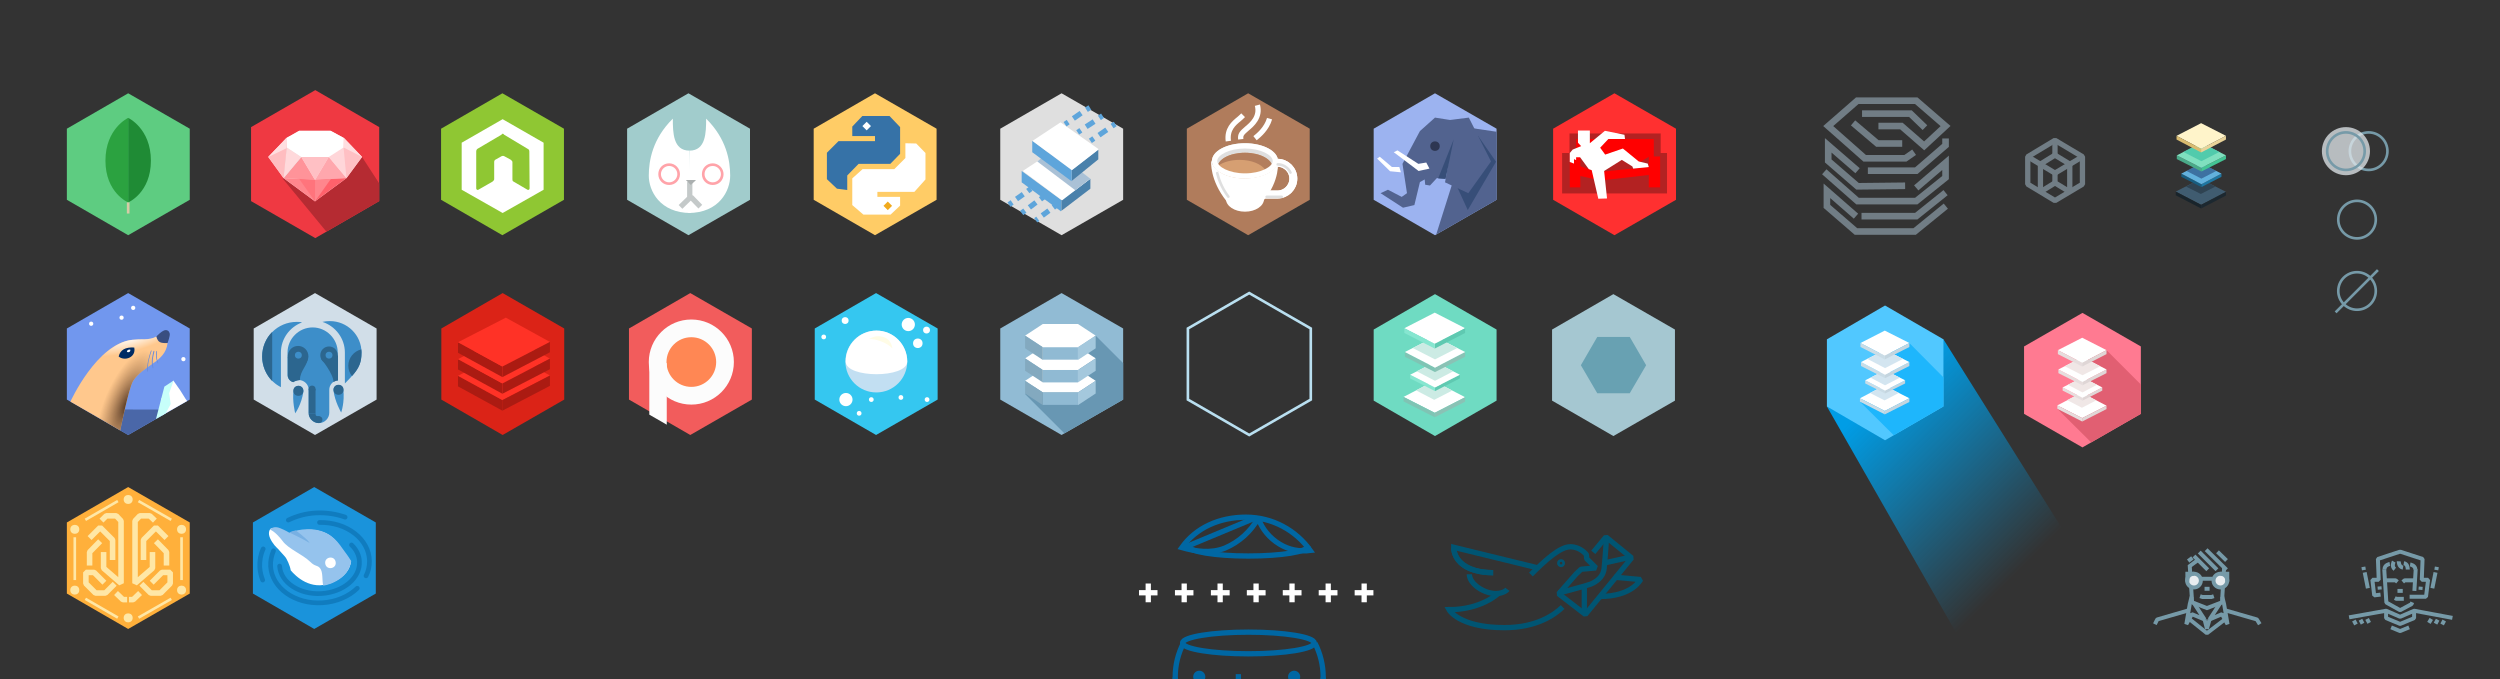 <?xml version="1.0" encoding="iso-8859-1"?>
<!-- Generator: Adobe Illustrator 20.0.0, SVG Export Plug-In . SVG Version: 6.00 Build 0)  -->
<svg version="1.1" id="svgs" xmlns="http://www.w3.org/2000/svg" xmlns:xlink="http://www.w3.org/1999/xlink" x="0px" y="0px"
	 viewBox="0 0 946 257" style="enable-background:new 0 0 946 257;" xml:space="preserve">
<rect x="0" y="0" width="946" height="257" fill="#333333" stroke="none"/>
<style type="text/css">
	.st0{fill:#EF3942;}
	.st1{clip-path:url(#SVGID_2_);fill:#B52B32;}
	.st2{fill:#FFD6D9;}
	.st3{fill:#FFA7AD;}
	.st4{fill:#FFC0C4;}
	.st5{fill:#FF9399;}
	.st6{fill:#D3D3D3;}
	.st7{fill:#FFD9DB;}
	.st8{fill:#FFBDC0;}
	.st9{fill:#FFFFFF;}
	.st10{fill:#FF616B;}
	.st11{fill:#FF868D;}
	.st12{fill:#FFDEE0;}
	.st13{fill:#FF747C;}
	.st14{fill:#8FC733;}
	.st15{fill:#A1CCCC;}
	.st16{fill:#FFA3A9;}
	.st17{fill:none;stroke:#C4C9C9;stroke-width:2;stroke-miterlimit:10;}
	.st18{fill:#ABB0B0;}
	.st19{fill:#FFCC66;}
	.st20{fill:#3672A7;}
	.st21{fill:#F1AA1D;}
	.st22{fill:#6FDBC2;}
	.st23{fill:#CCEBE4;}
	.st24{fill:#8AC2B5;}
	.st25{fill:#7FC4B4;}
	.st26{fill:#5FC9B1;}
	.st27{fill:#86E6D0;}
	.st28{fill:#A5C7D1;}
	.st29{fill:#68A1B2;}
	.st30{fill:#DFDFDF;}
	.st31{fill:#4A81AB;}
	.st32{fill:#5EA5DB;}
	.st33{fill:#AAC1D6;}
	.st34{fill:none;stroke:#5EA5DB;stroke-width:2;stroke-miterlimit:10;}
	.st35{fill:none;stroke:#5EA5DB;stroke-width:2;stroke-miterlimit:10;stroke-dasharray:3.581,2.387;}
	.st36{fill:none;stroke:#5EA5DB;stroke-width:2;stroke-miterlimit:10;stroke-dasharray:3.119,2.079;}
	.st37{fill:none;stroke:#5EA5DB;stroke-width:2;stroke-miterlimit:10;stroke-dasharray:3.119,2.08;}
	.st38{fill:none;stroke:#5EA5DB;stroke-width:2;stroke-miterlimit:10;stroke-dasharray:3.12,2.08;}
	.st39{fill:#B07C5C;}
	.st40{clip-path:url(#SVGID_4_);fill:#D69F72;}
	.st41{clip-path:url(#SVGID_6_);fill:#B37E5D;}
	.st42{fill:none;stroke:#FFFFFF;stroke-width:3;stroke-miterlimit:10;}
	.st43{fill:none;stroke:#DFDFDF;stroke-linecap:round;stroke-miterlimit:10;}
	.st44{fill:none;stroke:#FFFFFF;stroke-width:2;stroke-miterlimit:10;}
	.st45{fill:#9CB3F0;}
	.st46{fill:#52638F;}
	.st47{fill:#374E78;}
	.st48{fill:#2D3652;}
	.st49{fill:#FF3030;}
	.st50{fill:#B32222;}
	.st51{fill:#FF0000;}
	.st52{fill:#5ECC81;}
	.st53{fill:#1F8B35;}
	.st54{fill:#2BA240;}
	.st55{fill:none;stroke:#D6CBA6;stroke-miterlimit:10;}
	.st56{fill:#FFB03B;}
	.st57{fill:none;stroke:#FFE7A6;stroke-linejoin:bevel;stroke-miterlimit:10;}
	.st58{fill:none;stroke:#FFE7A6;stroke-width:2.1;stroke-linejoin:bevel;stroke-miterlimit:10;}
	.st59{fill:#FFE7A6;}
	.st60{fill:#1A93DB;}
	.st61{fill:#95C3ED;}
	.st62{fill:none;stroke:#107CBF;stroke-width:1.776;stroke-linecap:round;stroke-miterlimit:10;}
	.st63{fill:#78B0E3;}
	.st64{fill:#7197EE;}
	.st65{fill:#4A67A8;}
	.st66{fill:#FFC88D;}
	.st67{fill:url(#path3352_1_);}
	.st68{fill:url(#path4028_1_);}
	.st69{fill:#002B64;}
	.st70{fill:#678AD9;}
	.st71{fill:#394E80;}
	.st72{fill:#C7FFFA;}
	.st73{fill:#D1DEE8;}
	.st74{fill:#3D8EC9;}
	.st75{fill:#2C668F;}
	.st76{fill:#DB2317;}
	.st77{fill:#AB1B12;}
	.st78{fill:#FF3226;}
	.st79{fill:#F25C5C;}
	.st80{fill:#FCFCFC;}
	.st81{fill:#FF8754;}
	.st82{fill:#35C7F0;}
	.st83{fill:#C2DFF2;}
	.st84{fill:#FFFCE6;}
	.st85{fill:#91BBD4;}
	.st86{fill:#6897B3;}
	.st87{fill:#A4C8DD;}
	.st88{fill:#90BAD3;}
	.st89{fill:#83A9BF;}
	.st90{fill:none;stroke:#B9DFF0;stroke-miterlimit:10;}
	.st91{fill:none;stroke:#218BB0;stroke-width:1.113;stroke-linecap:round;stroke-linejoin:round;}
	.st92{fill:#218BB0;}
	.st93{fill:none;stroke:#46B4DB;stroke-width:0.88;stroke-linecap:round;stroke-linejoin:round;}
	.st94{fill:#46B4DB;}
	.st95{fill:#005A7A;}
	.st96{fill:none;stroke:#DB4559;stroke-width:2;stroke-miterlimit:10;}
	.st97{fill:none;stroke:#717D85;stroke-width:2.5;stroke-miterlimit:10;}
	.st98{fill:none;stroke:#717D85;stroke-width:2;stroke-linejoin:bevel;stroke-miterlimit:10;}
	.st99{fill:none;stroke:#717D85;stroke-width:2;stroke-miterlimit:10;}
	.st100{fill:#405C70;}
	.st101{fill:#2F4352;}
	.st102{fill:#1C2830;}
	.st103{fill:#19242B;}
	.st104{fill:#1E77A3;}
	.st105{fill:#175D80;}
	.st106{fill:#62B1DD;}
	.st107{opacity:0.42;fill:#0B194F;enable-background:new    ;}
	.st108{fill:#43C494;}
	.st109{fill:#4AAA88;}
	.st110{fill:#7FE0BF;}
	.st111{opacity:0.76;fill:#43C4A6;enable-background:new    ;}
	.st112{fill:#FFF4CA;}
	.st113{fill:#E9D399;}
	.st114{fill:#D9BB6F;}
	.st115{fill:#029ADB;}
	.st116{fill:none;stroke:#029ADB;stroke-width:0.845;stroke-miterlimit:10;}
	.st117{fill:none;stroke:#029ADB;stroke-width:2.5;stroke-miterlimit:10;}
	.st118{fill:#F79900;}
	.st119{clip-path:url(#SVGID_8_);fill:none;stroke:#F79900;stroke-width:2.109;stroke-miterlimit:10;}
	.st120{clip-path:url(#SVGID_10_);fill:none;stroke:#F79900;stroke-width:2.109;stroke-miterlimit:10;}
	.st121{clip-path:url(#SVGID_12_);fill:none;stroke:#F79900;stroke-width:2.109;stroke-miterlimit:10;}
	.st122{clip-path:url(#SVGID_14_);fill:none;stroke:#F79900;stroke-width:2.109;stroke-miterlimit:10;}
	.st123{clip-path:url(#SVGID_16_);fill:none;stroke:#F79900;stroke-width:2.109;stroke-miterlimit:10;}
	.st124{clip-path:url(#SVGID_18_);fill:none;stroke:#F79900;stroke-width:2.109;stroke-miterlimit:10;}
	.st125{clip-path:url(#SVGID_20_);fill:none;stroke:#F79900;stroke-width:2.109;stroke-miterlimit:10;}
	.st126{clip-path:url(#SVGID_22_);fill:none;stroke:#F79900;stroke-width:2.109;stroke-miterlimit:10;}
	.st127{clip-path:url(#SVGID_24_);fill:none;stroke:#F79900;stroke-width:2.109;stroke-miterlimit:10;}
	.st128{clip-path:url(#SVGID_26_);fill:none;stroke:#F79900;stroke-width:2.109;stroke-miterlimit:10;}
	.st129{clip-path:url(#SVGID_28_);fill:none;stroke:#F79900;stroke-width:2.109;stroke-miterlimit:10;}
	.st130{clip-path:url(#SVGID_30_);fill:none;stroke:#F79900;stroke-width:2.109;stroke-miterlimit:10;}
	.st131{clip-path:url(#SVGID_32_);fill:none;stroke:#F79900;stroke-width:2.109;stroke-miterlimit:10;}
	.st132{clip-path:url(#SVGID_34_);fill:none;stroke:#F79900;stroke-width:2.109;stroke-miterlimit:10;}
	.st133{clip-path:url(#SVGID_36_);fill:none;stroke:#F79900;stroke-width:2.109;stroke-miterlimit:10;}
	.st134{clip-path:url(#SVGID_38_);fill:none;stroke:#F79900;stroke-width:2.109;stroke-miterlimit:10;}
	.st135{clip-path:url(#SVGID_40_);fill:none;stroke:#F79900;stroke-width:2.109;stroke-miterlimit:10;}
	.st136{clip-path:url(#SVGID_42_);fill:none;stroke:#F79900;stroke-width:2.109;stroke-miterlimit:10;}
	.st137{clip-path:url(#SVGID_44_);fill:none;stroke:#F79900;stroke-width:2.109;stroke-miterlimit:10;}
	.st138{clip-path:url(#SVGID_46_);fill:none;stroke:#F79900;stroke-width:2.109;stroke-miterlimit:10;}
	.st139{clip-path:url(#SVGID_48_);fill:none;stroke:#F79900;stroke-width:2.109;stroke-miterlimit:10;}
	.st140{clip-path:url(#SVGID_50_);fill:none;stroke:#F79900;stroke-width:2.109;stroke-miterlimit:10;}
	.st141{clip-path:url(#SVGID_52_);fill:none;stroke:#F79900;stroke-width:2.109;stroke-miterlimit:10;}
	.st142{clip-path:url(#SVGID_54_);fill:none;stroke:#F79900;stroke-width:2.109;stroke-miterlimit:10;}
	.st143{clip-path:url(#SVGID_56_);fill:none;stroke:#F79900;stroke-width:2.109;stroke-miterlimit:10;}
	.st144{clip-path:url(#SVGID_58_);fill:none;stroke:#F79900;stroke-width:2.109;stroke-miterlimit:10;}
	.st145{clip-path:url(#SVGID_60_);fill:none;stroke:#F79900;stroke-width:2.109;stroke-miterlimit:10;}
	.st146{clip-path:url(#SVGID_62_);fill:none;stroke:#F79900;stroke-width:2.109;stroke-miterlimit:10;}
	.st147{clip-path:url(#SVGID_64_);fill:none;stroke:#F79900;stroke-width:2.109;stroke-miterlimit:10;}
	.st148{clip-path:url(#SVGID_66_);fill:none;stroke:#F79900;stroke-width:2.109;stroke-miterlimit:10;}
	.st149{clip-path:url(#SVGID_68_);fill:none;stroke:#F79900;stroke-width:2.109;stroke-miterlimit:10;}
	.st150{clip-path:url(#SVGID_70_);fill:none;stroke:#F79900;stroke-width:2.109;stroke-miterlimit:10;}
	.st151{clip-path:url(#SVGID_72_);fill:none;stroke:#F79900;stroke-width:2.109;stroke-miterlimit:10;}
	.st152{clip-path:url(#SVGID_74_);fill:none;stroke:#F79900;stroke-width:2.109;stroke-miterlimit:10;}
	.st153{clip-path:url(#SVGID_76_);fill:none;stroke:#F79900;stroke-width:2.109;stroke-miterlimit:10;}
	.st154{clip-path:url(#SVGID_78_);fill:none;stroke:#F79900;stroke-width:2.109;stroke-miterlimit:10;}
	.st155{clip-path:url(#SVGID_80_);fill:none;stroke:#F79900;stroke-width:2.109;stroke-miterlimit:10;}
	.st156{clip-path:url(#SVGID_82_);fill:none;stroke:#F79900;stroke-width:2.109;stroke-miterlimit:10;}
	.st157{clip-path:url(#SVGID_84_);fill:none;stroke:#F79900;stroke-width:2.109;stroke-miterlimit:10;}
	.st158{clip-path:url(#SVGID_86_);fill:none;stroke:#F79900;stroke-width:2.109;stroke-miterlimit:10;}
	.st159{clip-path:url(#SVGID_88_);fill:none;stroke:#F79900;stroke-width:2.109;stroke-miterlimit:10;}
	.st160{clip-path:url(#SVGID_90_);fill:none;stroke:#F79900;stroke-width:2.109;stroke-miterlimit:10;}
	.st161{clip-path:url(#SVGID_92_);fill:none;stroke:#F79900;stroke-width:2.109;stroke-miterlimit:10;}
	.st162{clip-path:url(#SVGID_94_);fill:none;stroke:#F79900;stroke-width:2.109;stroke-miterlimit:10;}
	.st163{clip-path:url(#SVGID_96_);fill:none;stroke:#F79900;stroke-width:2.109;stroke-miterlimit:10;}
	.st164{clip-path:url(#SVGID_98_);fill:none;stroke:#F79900;stroke-width:2.109;stroke-miterlimit:10;}
	.st165{clip-path:url(#SVGID_100_);fill:none;stroke:#F79900;stroke-width:2.109;stroke-miterlimit:10;}
	.st166{clip-path:url(#SVGID_102_);fill:none;stroke:#F79900;stroke-width:2.109;stroke-miterlimit:10;}
	.st167{clip-path:url(#SVGID_104_);fill:none;stroke:#F79900;stroke-width:2.109;stroke-miterlimit:10;}
	.st168{clip-path:url(#SVGID_106_);fill:none;stroke:#F79900;stroke-width:2.109;stroke-miterlimit:10;}
	.st169{fill:#CECDCA;}
	.st170{fill:#F3B41A;}
	.st171{fill:#DC462F;}
	.st172{fill:#517DBE;}
	.st173{fill:#4F71A8;}
	.st174{fill:#C2432F;}
	.st175{fill:#D09C2A;}
	.st176{fill:#4472B7;}
	.st177{fill:#FFFFFF;stroke:#4472B7;stroke-width:0.123;stroke-miterlimit:10;}
	.st178{fill:none;stroke:#FFFFFF;stroke-width:2.5;stroke-miterlimit:10;}
	.st179{fill:none;stroke:#769AA8;stroke-miterlimit:10;}
	.st180{opacity:0.76;fill:#E1E7EB;enable-background:new    ;}
	.st181{fill:url(#SVGID_107_);}
	.st182{fill:#51C8FF;}
	.st183{fill:#1EB6FC;}
	.st184{fill:#D3E5F0;}
	.st185{fill:#C4D5DF;}
	.st186{fill:#CADCE6;}
	.st187{fill:none;stroke:#D0E2ED;stroke-width:1.066;stroke-miterlimit:10;stroke-dasharray:9.428,2.694;}
	.st188{fill:none;stroke:#0067A3;stroke-width:2;stroke-miterlimit:10;}
	.st189{fill:#0067A3;}
	.st190{fill:#F0FBFF;}
	.st191{fill:none;stroke:#005573;stroke-width:2;stroke-miterlimit:10;}
	.st192{fill:none;stroke:#005573;stroke-width:2;stroke-linejoin:bevel;stroke-miterlimit:10;}
	.st193{fill:#FF7A91;}
	.st194{fill:#E15F72;}
	.st195{fill:#F0E7E6;}
	.st196{fill:#DFD6D6;}
	.st197{fill:#E6DDDD;}
	.st198{fill:none;stroke:#EDE3E3;stroke-width:1.066;stroke-miterlimit:10;stroke-dasharray:9.428,2.694;}
	.st199{fill:none;stroke:#769AA8;stroke-width:1.5;stroke-miterlimit:10;}
	.st200{fill:#E9EDF0;stroke:#769AA8;stroke-width:1.5;stroke-miterlimit:10;}
	.st201{fill:none;stroke:#769AA8;stroke-width:1.5;stroke-linejoin:bevel;stroke-miterlimit:10;}
	.st202{fill:none;stroke:#43C4A6;stroke-width:2.307;stroke-miterlimit:10;}
	.st203{fill:#F0F4F7;}
	.st204{fill:#1EB8FF;}
	.st205{fill:none;stroke:#FFFFFF;stroke-width:2.307;stroke-miterlimit:10;}
	.st206{fill:none;stroke:#079EE3;stroke-width:2;stroke-miterlimit:10;}
	.st207{fill:#079EE3;}
</style>
<g id="hex-ruby">
	<g>
		<polygon class="st0" points="143.5,76.1 119.3,90.1 95,76.1 95,48.1 119.3,34.1 143.5,48.1 		"/>
		<g>
			<g>
				<g>
					<defs>
						<polygon id="SVGID_1_" points="143.5,76.1 119.3,90.1 95,76.1 95,48.1 119.3,34.1 143.5,48.1 						"/>
					</defs>
					<clipPath id="SVGID_2_">
						<use xlink:href="#SVGID_1_"  style="overflow:visible;"/>
					</clipPath>
					<polyline class="st1" points="106.9,67.5 123.511,87.664 143.5,76.1 143.5,69.408 137,59.4 					"/>
				</g>
			</g>
		</g>
		<polygon class="st2" points="130.1,52.2 125.1,49.5 119.2,49.5 113.2,49.5 108.4,52.2 101.5,59.4 107.3,67.4 119.2,76.2 
			119.2,76.2 119.2,76.2 119.2,76.2 119.3,76.1 131.1,67.4 137,59.4 		"/>
		<polygon class="st3" points="131.1,67.4 124.4,59.4 119.2,68.1 		"/>
		<polygon class="st2" points="124.4,59.4 130,55.8 131.1,67.4 		"/>
		<polygon class="st4" points="131.1,67.4 137,59.4 130.1,52.2 130,55.8 		"/>
		<polygon class="st5" points="107.3,67.4 114,59.4 119.2,68.1 		"/>
		<polygon class="st6" points="114,59.4 108.5,55.8 107.3,67.4 		"/>
		<polygon class="st7" points="114,59.4 108.5,55.8 107.3,67.4 		"/>
		<polygon class="st8" points="107.3,67.4 101.5,59.4 108.4,52.2 108.5,55.8 		"/>
		<polygon class="st4" points="119.2,59.4 114,59.4 114,59.4 119.2,68.1 124.4,59.4 124.4,59.4 		"/>
		<polygon class="st9" points="125.1,49.5 119.2,49.5 113.2,49.5 108.4,52.2 108.5,55.8 114,59.4 119.2,59.4 124.4,59.4 130,55.8 
			130.1,52.2 		"/>
		<polygon class="st10" points="119.2,68.1 119.3,76.1 131.1,67.4 		"/>
		<polygon class="st11" points="119.2,68.1 119.2,68.1 107.3,67.4 119.2,76.2 119.3,76.1 		"/>
		<polygon class="st12" points="130,55.8 137,59.4 130.1,52.2 		"/>
		<polyline class="st12" points="108.4,56.1 108.4,56.1 101.5,59.4 108.4,52.2 		"/>
		<polygon class="st13" points="113.2,67.7 119.2,76.2 119.2,68.1 		"/>
		<polygon class="st11" points="125.2,67.7 119.2,76.2 119.2,68.1 		"/>
	</g>
</g>
<g id="hex-node">
	<polygon id="_x3E_bg_2_" class="st14" points="213.4,75.6 190.1,89 166.9,75.6 166.9,48.7 190.1,35.3 213.4,48.7 	"/>
	<polygon class="st9" points="190.2,45.1 205.7,54 205.7,71.8 190.2,80.6 174.7,71.8 174.7,54 	"/>
	<path class="st14" d="M200.3,57.3c0-0.4-0.2-0.8-0.5-0.9l-9-5.4c-0.2-0.1-0.3-0.4-0.5-0.4h-0.1c-0.2,0-0.3,0.3-0.5,0.4l-9,5.3
		c-0.3,0.2-0.5,0.6-0.5,1v14c0,0.2,0.1,0.4,0.3,0.5s0.4,0.1,0.5,0l5.4-3.1c0.3-0.2,0.6-0.6,0.6-0.9v-6.5c0-0.4,0.2-0.8,0.5-0.9
		l2.3-1.3c0.2-0.1,0.3-0.1,0.5-0.1s0.4,0,0.5,0.1l2.4,1.3c0.3,0.2,0.7,0.6,0.7,0.9v6.5c0,0.4,0,0.7,0.4,0.9l5.3,3.1
		c0.2,0.1,0.3,0.1,0.5,0s0.3-0.3,0.3-0.5L200.3,57.3z"/>
</g>
<g id="hex-memcached">
	<polygon id="_x3E_bg_3_" class="st15" points="283.8,75.6 260.5,89 237.3,75.6 237.3,48.7 260.5,35.3 283.8,48.7 	"/>
	<path class="st9" d="M260.4,80.6c11.8,0,15.9-8.5,15.9-14.1c0-5.7-1.4-14-9.1-21.6c0,5.3-0.1,12.1-6.3,12.1"/>
	<path class="st9" d="M261.4,80.6c-11.8,0-15.9-8.5-15.9-14.1c0-5.7,1.4-14,9.1-21.6c0,5.3,0.1,12.1,6.3,12.1"/>
	<g>
		<circle class="st9" cx="269.7" cy="66" r="3.5"/>
	</g>
	<g>
		<path class="st16" d="M269.7,62.8c1.7,0,3.1,1.4,3.1,3.1c0,1.7-1.4,3.1-3.1,3.1s-3.1-1.4-3.1-3.1S267.9,62.8,269.7,62.8
			 M269.7,61.8c-2.3,0-4.1,1.8-4.1,4.1s1.8,4.1,4.1,4.1c2.3,0,4.1-1.8,4.1-4.1C273.8,63.7,271.9,61.8,269.7,61.8L269.7,61.8z"/>
	</g>
	<g>
		<polyline class="st17" points="261,68.9 261,74.9 257.5,78.3 		"/>
		<line class="st17" x1="265" y1="78.2" x2="261.4" y2="74.5"/>
	</g>
	<g>
		<circle class="st9" cx="253.2" cy="66" r="3.5"/>
	</g>
	<polygon class="st18" points="263.4,68.1 261.4,70 259.5,68.1 	"/>
	<g>
		<path class="st16" d="M253.2,62.8c1.7,0,3.1,1.4,3.1,3.1c0,1.7-1.4,3.1-3.1,3.1c-1.7,0-3.1-1.4-3.1-3.1
			C250.1,64.2,251.5,62.8,253.2,62.8 M253.2,61.8c-2.3,0-4.1,1.8-4.1,4.1s1.8,4.1,4.1,4.1s4.1-1.8,4.1-4.1
			C257.3,63.7,255.5,61.8,253.2,61.8L253.2,61.8z"/>
	</g>
</g>
<g id="hex-python">
	<polygon id="_x3E_bg_4_" class="st19" points="354.4,75.6 331.1,89 307.9,75.6 307.9,48.7 331.1,35.3 354.4,48.7 	"/>
	<polygon class="st20" points="331.1,51.5 322.5,51.5 322.5,47.9 326.3,43.9 336.6,43.9 340.6,48.1 340.6,58.2 336.9,62 324.9,62 
		320.6,66.4 320.6,71.9 316.7,71.4 312.9,67.8 312.9,57.8 317.3,53.4 331.1,53.4 	"/>
	
		<rect x="326.896" y="46.6" transform="matrix(0.707 -0.707 0.707 0.707 62.262 245.874)" class="st9" width="2.3" height="2.3"/>
	<polygon class="st9" points="332,74.5 340.6,74.5 340.6,77.8 337,81.2 326.7,81.2 322.5,77.6 322.5,67.5 326.4,64 338.4,64 
		342.6,59.8 342.6,54.2 346.7,54.3 350.2,57.9 350.2,67.9 346,72.6 332,72.6 	"/>
	
		<rect x="334.596" y="76.798" transform="matrix(0.708 -0.707 0.707 0.708 43.117 260.074)" class="st21" width="2.3" height="2.3"/>
</g>
<g id="hex-platform">
	<polygon id="_x3E_bg_15_" class="st22" points="566.3,151.6 543,165 519.8,151.6 519.8,124.7 543,111.3 566.3,124.7 	"/>
	<g id="logo-horizontal_1_">
		<g>
			<polygon class="st9" points="554.4,150.3 542.9,156.2 531.1,150.2 542.6,144.2 			"/>
			<polygon class="st23" points="549.5,147.8 542.7,151.3 535.8,147.7 542.6,144.2 			"/>
			<polygon class="st24" points="542.9,156.2 554.4,150.3 554.4,152 542.9,157.9 			"/>
			<polygon class="st25" points="542.9,156.2 531.1,150.2 531.1,151.9 542.9,157.9 			"/>
		</g>
		<g>
			<polygon class="st26" points="543,146.6 552.4,141.8 552.4,143.2 543,148 			"/>
			<polygon class="st27" points="543,146.6 533.6,141.8 533.6,143.2 543,148 			"/>
			<polygon class="st9" points="552.4,141.8 543,146.6 533.6,141.8 543,137 			"/>
			<polygon class="st23" points="549.9,140.5 543,144.1 536.1,140.5 543,137 			"/>
		</g>
		<g>
			<polygon class="st24" points="543,139.1 554.4,133.2 554.4,135 543,140.8 			"/>
			<polygon class="st25" points="543,139.1 531.6,133.2 531.6,135 543,140.8 			"/>
			<polygon class="st9" points="554.4,133.2 543,139.1 531.6,133.2 543,127.4 			"/>
			<polygon class="st23" points="551.4,131.7 543,136 534.6,131.7 543,127.4 			"/>
		</g>
		<g>
			<polygon class="st9" points="554.4,124.2 542.9,130.1 531.4,124.2 542.9,118.3 			"/>
			<polygon class="st26" points="542.9,130.1 554.4,124.2 554.4,126 542.9,131.9 			"/>
			<polygon class="st27" points="542.9,130.1 531.4,124.2 531.4,126 542.9,131.9 			"/>
		</g>
	</g>
</g>
<g id="hex-system">
	<polygon id="_x3E_bg_16_" class="st28" points="633.8,151.6 610.5,165 587.3,151.6 587.3,124.7 610.5,111.3 633.8,124.7 	"/>
	<polygon class="st29" points="616.7,127.5 622.9,138.2 616.7,148.8 604.4,148.8 598.2,138.2 604.4,127.5 	"/>
</g>
<g id="hex-storage">
	<polygon id="_x3E_bg_5_" class="st30" points="425,75.6 401.7,89 378.5,75.6 378.5,48.7 401.7,35.3 425,48.7 	"/>
	<polygon class="st31" points="412.6,71.4 412.6,67.6 401.6,75.7 401.6,79.8 	"/>
	<polyline class="st32" points="401.6,75.7 386.6,64.7 386.6,69 401.5,80 	"/>
	<polygon class="st9" points="398.1,57.4 387,64.7 401.9,75.8 412.6,67.6 	"/>
	<polygon class="st33" points="392.5,61.1 406.9,72 412.6,67.6 398.1,56.5 	"/>
	<polygon class="st31" points="415.6,60.3 415.6,56.5 405.6,64.3 405.6,68.4 	"/>
	<polyline class="st32" points="405.5,64.3 390.6,53.3 390.6,57.6 405.5,68.6 	"/>
	<polygon class="st9" points="401.3,46.3 390.7,53.3 405.6,64.4 415.8,56.5 	"/>
	<g>
		<g>
			<line class="st34" x1="412.4" y1="40.7" x2="411.1" y2="41.5"/>
			<line class="st35" x1="409.1" y1="42.8" x2="405.2" y2="45.5"/>
			<line class="st34" x1="404.2" y1="46.2" x2="403" y2="47"/>
		</g>
	</g>
	<g>
		<g>
			<line class="st34" x1="417.2" y1="43.8" x2="416" y2="44.6"/>
			<line class="st35" x1="414" y1="46" x2="410" y2="48.6"/>
			<line class="st34" x1="409" y1="49.3" x2="407.8" y2="50.1"/>
		</g>
	</g>
	<g>
		<g>
			<line class="st34" x1="422" y1="46.9" x2="420.8" y2="47.7"/>
			<line class="st35" x1="418.8" y1="49.1" x2="414.9" y2="51.8"/>
			<line class="st34" x1="413.9" y1="52.4" x2="412.6" y2="53.3"/>
		</g>
	</g>
	<g>
		<g>
			<line class="st34" x1="390.1" y1="71.4" x2="388.9" y2="72.3"/>
			<line class="st36" x1="387.2" y1="73.5" x2="383.8" y2="75.9"/>
			<line class="st34" x1="383" y1="76.6" x2="381.8" y2="77.4"/>
		</g>
	</g>
	<g>
		<g>
			<line class="st34" x1="394.9" y1="74.5" x2="393.7" y2="75.4"/>
			<line class="st37" x1="392" y1="76.6" x2="388.7" y2="79.1"/>
			<line class="st34" x1="387.8" y1="79.7" x2="386.6" y2="80.6"/>
		</g>
	</g>
	<g>
		<g>
			<line class="st34" x1="399.8" y1="77.6" x2="398.6" y2="78.5"/>
			<line class="st38" x1="396.9" y1="79.7" x2="393.5" y2="82.2"/>
			<line class="st34" x1="392.7" y1="82.8" x2="391.911" y2="83.346"/>
		</g>
	</g>
</g>
<g id="hex-java">
	<polygon id="_x3E_bg_6_" class="st39" points="495.6,75.6 472.3,89 449.1,75.6 449.1,48.7 472.3,35.3 495.6,48.7 	"/>
	<ellipse class="st9" cx="471.1" cy="75.3" rx="7.2" ry="4.8"/>
	<ellipse class="st30" cx="471.1" cy="60.9" rx="12.5" ry="6.7"/>
	<g>
		<g>
			<g>
				<g>
					<g>
						<g>
							<g>
								<g>
									<g>
										<g>
											<g>
												<g>
													<g>
														<g>
															<g>
																<defs>
																	<ellipse id="SVGID_3_" cx="471.1" cy="63.4" rx="10.4" ry="5.6"/>
																</defs>
																<clipPath id="SVGID_4_">
																	<use xlink:href="#SVGID_3_"  style="overflow:visible;"/>
																</clipPath>
																<ellipse class="st40" cx="471.1" cy="63.4" rx="10.4" ry="5.6"/>
															</g>
														</g>
													</g>
												</g>
											</g>
										</g>
									</g>
								</g>
							</g>
						</g>
					</g>
				</g>
			</g>
		</g>
		<g>
			<g>
				<g>
					<g>
						<g>
							<g>
								<g>
									<g>
										<g>
											<g>
												<g>
													<g>
														<g>
															<g>
																<defs>
																	<ellipse id="SVGID_5_" cx="471.1" cy="63.4" rx="10.4" ry="5.6"/>
																</defs>
																<clipPath id="SVGID_6_">
																	<use xlink:href="#SVGID_5_"  style="overflow:visible;"/>
																</clipPath>
																<path class="st41" d="M487.1,55.9h-26v6.7c1.9-1.3,4.7-2.1,8-2.1c4.5,0,8.2,1.6,9.7,3.8
																	C478.8,64.2,486.5,63.5,487.1,55.9z"/>
															</g>
														</g>
													</g>
												</g>
											</g>
										</g>
									</g>
								</g>
							</g>
						</g>
					</g>
				</g>
			</g>
		</g>
	</g>
	<path class="st9" d="M478.1,75.9c-0.9,1.9-3.6,2.4-6.9,2.4s-6.1-0.9-6.9-2.2h-0.2c-6.4-8-5.8-15-5.8-15l0.2-0.5
		c0,3.7,5.5,6.9,12.4,6.9s12.6-3,12.6-6.7v0.1C483.6,61,484.5,68.3,478.1,75.9L478.1,75.9L478.1,75.9z"/>
	<g>
		<path class="st9" d="M471.1,56.2c6,0,10.5,2.5,10.5,4.7s-4.5,4.7-10.5,4.7s-10.5-2.5-10.5-4.7S465.1,56.2,471.1,56.2 M471.1,54.2
			c-6.9,0-12.5,3-12.5,6.7c0,3.7,5.6,6.7,12.5,6.7s12.5-3,12.5-6.7C483.6,57.2,478,54.2,471.1,54.2L471.1,54.2z"/>
	</g>
	<path class="st42" d="M483.4,61.6c3.3,0,6,2.7,6,6s-2.7,6-6,6s-5.1,0-5.1,0"/>
	<path class="st42" d="M483.4,61.6c3.3,0,6,2.7,6,6s-2.7,6-6,6s-5.1,0-5.1,0"/>
	<path class="st43" d="M483.5,62.2c2.1,0,4,1.3,4.8,3.1"/>
	<line class="st43" x1="479.3" y1="74.5" x2="485" y2="74.5"/>
	<path class="st43" d="M464.8,74.4c-2.7-3.6-3.7-6.9-4.2-8.9"/>
	<path class="st44" d="M480.4,44.9c-1.1,3.8-4.1,6.3-5.5,7.4"/>
	<path class="st44" d="M464.8,53.4c-0.6-4.5,2-6.7,4.1-8.4c0.6-0.5,1.1-1,1.5-1.4"/>
	<path class="st44" d="M475.8,39.8c1.2,4.5-2.1,7.3-3.9,8.8c-2.1,1.8-2.6,2.4-2.4,4.1"/>
</g>
<g id="hex-php">
	<polygon id="_x3E_bg_7_" class="st45" points="566.3,75.6 543,89 519.8,75.6 519.8,48.7 543,35.3 566.3,48.7 	"/>
	<polyline class="st46" points="550.1,67.7 543.463,88.734 566.3,75.6 566.3,49.853 556.4,48.4 	"/>
	<polygon class="st47" points="559.3,51.4 566.1,61.2 555.4,79.5 551.5,71 	"/>
	<polygon class="st46" points="537.3,49.6 543,44.5 548.7,45.4 555.8,44.5 564.2,61.1 555.6,73.1 546.8,69 548.1,61.3 546.8,67.6 
		543.7,67.4 541.1,70.2 539.3,69.9 539.1,67.9 537.3,68.9 535.2,77.6 530.9,78.6 522.4,73.1 525.2,71.8 530.4,74.5 532.4,73.1 
		530.7,62 	"/>
	<polygon class="st9" points="539.7,61.5 540.9,63.8 536.8,64.7 527.4,57.6 528.8,56.9 536.7,62 	"/>
	<polygon class="st9" points="529.5,63.2 526.7,63.2 522.1,59.3 521.1,60 526,64.8 530.1,65.2 	"/>
	<circle class="st48" cx="543" cy="55.3" r="1.8"/>
	<polygon class="st47" points="550.1,52.7 547,67.7 544.2,67.5 	"/>
</g>
<g id="hex-couch">
	<polygon id="_x3E_bg_8_" class="st49" points="634.2,75.6 610.9,89 587.7,75.6 587.7,48.7 610.9,35.3 634.2,48.7 	"/>
	<g>
		<polygon class="st50" points="591.1,73.2 630.8,73.2 630.8,57.9 628.4,57.9 628.4,50.5 593.9,50.5 593.9,57.9 591.1,57.9 		"/>
		<polygon class="st51" points="625.8,59.2 625.8,52.6 596.4,52.6 596.4,58.1 594,58.1 594,70.9 596.4,70.9 598,70.9 622.4,70.9 
			625.8,70.9 628.2,70.9 628.2,59.2 		"/>
		<polygon class="st50" points="598,66.6 598,72.4 623.9,72.4 623.9,66.2 605.7,68.3 		"/>
		<polygon class="st50" points="598,59 598,62.9 604.5,65.1 623.9,63.2 623.9,59.3 619.9,61.8 613.2,59 605.4,60.5 		"/>
		<polygon class="st9" points="595.1,56.6 598.3,55.3 597.1,54 597.1,49.4 601.6,49.4 601.6,54.2 607.3,49.5 614.7,51 614.9,52.6 
			612.6,52.6 611.4,52.6 608.6,52.6 605.5,55.9 607.4,58.5 614.1,56.2 620.1,61.1 623.5,61.9 623.9,63.2 618,63.8 617.7,63 
			617.4,62.8 613.7,60.5 607,64.7 608.1,75.1 604.8,75.2 602.3,64.4 601.2,64 597.9,59.5 596.4,59.5 596.4,60.6 595.6,60.2 
			595.6,61.9 594,61.3 594,57.9 		"/>
	</g>
</g>
<g id="hex-mongo">
	<polygon id="_x3E_bg_1_" class="st52" points="71.8,75.6 48.5,89 25.3,75.6 25.3,48.7 48.5,35.3 71.8,48.7 	"/>
	<path class="st53" d="M48.5,44.6v32c0,0,8.6-3.6,8.6-15.8S48.5,44.6,48.5,44.6z"/>
	<path class="st54" d="M48.5,44.6v32c0,0-8.6-3.6-8.6-15.8S48.5,44.6,48.5,44.6z"/>
	<line class="st55" x1="48.5" y1="76.6" x2="48.5" y2="80.8"/>
</g>
<g id="hex-arbiter">
	<polygon id="_x3E_bg_17_" class="st56" points="71.8,224.6 48.5,238 25.3,224.6 25.3,197.7 48.5,184.3 71.8,197.7 	"/>
	<line class="st57" x1="52.4" y1="233.7" x2="64.8" y2="226.6"/>
	<line class="st57" x1="44.6" y1="233.7" x2="32.3" y2="226.6"/>
	<line class="st57" x1="52.4" y1="189.6" x2="64.8" y2="196.7"/>
	<line class="st57" x1="68.7" y1="203.3" x2="68.7" y2="219.5"/>
	<line class="st57" x1="28.3" y1="203.3" x2="28.3" y2="219.5"/>
	<line class="st57" x1="44.6" y1="189.6" x2="32.3" y2="196.7"/>
	<polyline class="st58" points="57.7,208.9 57.7,215 51.1,220.7 51.1,197.1 52.9,195.2 56.7,195.2 58.6,197 	"/>
	<circle class="st59" cx="68.7" cy="200.3" r="1.7"/>
	<circle class="st59" cx="48.5" cy="189" r="1.7"/>
	<circle class="st59" cx="48.5" cy="233.8" r="1.7"/>
	<circle class="st59" cx="68.7" cy="223.3" r="1.7"/>
	<circle class="st59" cx="28.3" cy="200.3" r="1.7"/>
	<circle class="st59" cx="28.3" cy="223.3" r="1.7"/>
	<polyline class="st58" points="54.3,211.9 54.3,204.3 59,199.6 63,203.6 	"/>
	<polyline class="st58" points="59,204.8 63,208.9 63,214 	"/>
	<path class="st58" d="M57.4,220.5l3.9-3.9h3.1c0,0,0,4.1,0,4.2l-3.6,3.6H57l-3.5-3.5"/>
	<polyline class="st58" points="38.4,197 40.2,195.2 44,195.2 45.8,197.1 45.8,220.7 39.2,215 39.2,208.9 	"/>
	<polyline class="st58" points="42.6,211.9 42.6,204.3 37.9,199.6 33.9,203.6 	"/>
	<polyline class="st58" points="37.9,204.8 33.9,208.9 33.9,214 	"/>
	<path class="st58" d="M39.5,220.5l-3.9-3.9h-3.1c0,0,0,4.1,0,4.2l3.6,3.6h3.8l3.5-3.5"/>
	<polyline class="st58" points="43.9,224.4 46.5,226.9 48.1,226.9 	"/>
	<polyline class="st58" points="53,224.4 50.4,226.9 48.8,226.9 	"/>
</g>
<g id="hex-mysql">
	<polygon id="_x3E_bg_18_" class="st60" points="142.2,224.6 118.9,238 95.7,224.6 95.7,197.7 118.9,184.3 142.2,197.7 	"/>
	<path class="st9" d="M130.2,209c-2.5-3.5-4.2-7-9.9-8.2c-5.7-1.2-11.6,1.5-11.6,1.5s-0.8-1.5-2.8-2.1s-3.4-0.2-3.4-0.2
		s-0.9,0.6-0.7,2.3c0.2,1.7,2,4.1,2.7,4.7c0.7,0.6,2.6,2.9,3.3,3.6c0.7,0.7,2,3.6,2.2,5.2c1.9,2.3,7.6,7.8,15.2,4.8
		c5.6-2.2,7.2-5.5,7.6-8C131.9,211.3,130.9,210,130.2,209z"/>
	<path class="st61" d="M132.9,212.3c-0.8-1.3-1.7-2.6-2.4-3.5c-2.5-3.5-4.6-6.9-10.3-8.2c-5.7-1.2-10.7,1-10.7,1s-1.4-0.9-3.4-1.7
		c-2.5-1.1-3.7,0.3-3.7,0.3s-0.1,0.1-0.2,0.2c1.7,0.7,3.6,2.8,4.8,4.4c2.1,2.9,7.4,4.9,10.4,7.8c1.9,1.9,2.6,1.1,3.7,2.4
		c1.2,1.5,0.7,4.4,1.2,6.6c0.9-0.1,1.8-0.4,2.8-0.7C131.1,218.5,132.5,214.8,132.9,212.3z"/>
	
		<ellipse transform="matrix(0.983 -0.181 0.181 0.983 -36.58 26.262)" class="st9" cx="125.201" cy="213.002" rx="2" ry="2"/>
	<path class="st62" d="M131.8,214.7"/>
	<g>
		<path class="st62" d="M99.4,219.5c-0.6-1.5-1-3.2-1.1-4.9c-0.1-2.4,0.3-4.8,1.3-6.9"/>
		<path class="st62" d="M109.1,196.8c3.1-1.5,6.6-2.5,10.4-2.7c4-0.2,7.8,0.4,11.1,1.6"/>
		<path class="st62" d="M135.2,222.6c-3.2,3.1-8,5.2-13.3,5.5c-10.3,0.6-19-5.6-19.5-13.8c-0.1-2,0.3-4,1.1-5.9"/>
		<path class="st62" d="M120.9,197.7c10.3-0.2,18.8,6.3,18.9,14.6c0,2-0.4,3.9-1.3,5.6"/>
		<path class="st62" d="M133,206.2c1.8,1.7,2.9,3.9,3,6.2c0.4,6.3-6.1,11.7-14.4,12.2s-15.4-4.2-15.8-10.4"/>
	</g>
	<path class="st62" d="M110.9,203"/>
	<path class="st63" d="M109.5,201.5c0,0,5.7,2.7,7.7,4c-0.8-1.5-5.3-4.8-5.3-4.8S110.4,201,109.5,201.5z"/>
</g>
<g id="hex-maria">
	<polygon id="_x3E_bg_9_" class="st64" points="71.8,151.2 48.5,164.6 25.3,151.2 25.3,124.3 48.5,110.9 71.8,124.3 	"/>
	<circle class="st9" cx="46" cy="120.2" r="0.8"/>
	<circle class="st9" cx="50.4" cy="116.5" r="0.8"/>
	<circle class="st9" cx="34.5" cy="122.5" r="0.8"/>
	<circle class="st9" cx="69.4" cy="135.9" r="0.8"/>
	<polygon class="st65" points="48.5,164.6 31.714,154.905 65.119,154.994 	"/>
	<path id="path3352_5_" class="st66" d="M45.507,162.871c0,0,3.193-16.171,4.893-18.771c1.8-2.8,4.6-4.5,7.1-6.3
		c2.9-2,5.5-4.1,5.9-8c-3-0.3-3.7-1-4.2-2.5c-1.5,0.9-2.9,1-4.5,1.1c-1.4,0-2.9,0-4.7,0.2c-13.4,1.4-23.357,23.375-23.357,23.375
		L45.507,162.871z"/>
	
		<radialGradient id="path3352_1_" cx="3262.604" cy="-10560.634" r="22.256" gradientTransform="matrix(0.379 -0.925 0.363 0.149 2644.983 4744.81)" gradientUnits="userSpaceOnUse">
		<stop  offset="0" style="stop-color:#543824"/>
		<stop  offset="1" style="stop-color:#8B5E3C;stop-opacity:0"/>
	</radialGradient>
	<path id="path3352_2_" class="st67" d="M45.507,162.871c0,0,3.193-16.171,4.893-18.771c1.8-2.8,4.6-4.5,7.1-6.3
		c2.9-2,5.5-4.1,5.9-8c-3-0.3-3.7-1-4.2-2.5c-1.5,0.9-2.9,1-4.5,1.1c-1.4,0-2.9,0-4.7,0.2c-13.4,1.4-23.357,23.375-23.357,23.375
		L45.507,162.871z"/>
	
		<radialGradient id="path4028_1_" cx="874.753" cy="-2226.202" r="12.954" gradientTransform="matrix(0.108 0.393 1.445 -0.397 3171.958 -1099.806)" gradientUnits="userSpaceOnUse">
		<stop  offset="0" style="stop-color:#FFFFFF"/>
		<stop  offset="1" style="stop-color:#FFFFFF;stop-opacity:0"/>
	</radialGradient>
	<path id="path4028_3_" class="st68" d="M59.2,127.3c-1.5,0.9-2.9,1-4.5,1.1c-1.4,0-2.9,0-4.7,0.2c-5.7,0.6-11,5.4-14.1,9l12.5,12.6
		c0.7-2.8,1.3-5,2-6.1c1.8-2.8,4.6-4.5,7.1-6.3c2.9-2,5.4-4.1,5.9-8C60.4,129.6,59.7,128.9,59.2,127.3z"/>
	<path id="path3880_6_" class="st69" d="M44.9,134.9c2.2,1.9,6.7,0.4,5.9-3.4C47.4,131.3,45.5,132.4,44.9,134.9z"/>
	<path id="path3880_5_" class="st9" d="M48,133.1c0.5,0.4,1.5,0.1,1.3-0.8C48.5,132.2,48.1,132.5,48,133.1z"/>
	<path id="path3882_3_" class="st70" d="M59.4,133.1c0,0.9-0.3,2.1,0.4,4c0.1,0.3,0,0.6-0.2,0.2c-0.7-1.8-0.6-2.8-0.5-4.1
		C59.1,132.6,59.4,132.7,59.4,133.1z"/>
	<path id="path3884_3_" class="st70" d="M58.4,133.1c-0.2,1.1-1,3.2-0.4,5.8c0.1,0.4-0.2,0.8-0.3,0.1c-0.6-2.5,0-4.3,0.3-5.9
		C58.2,132.5,58.4,132.7,58.4,133.1z"/>
	<path id="path3888_3_" class="st70" d="M57.3,133c-0.4,1.1-1.6,4.6-1.3,7.2c0,0.4-0.3,0.8-0.3,0.1c-0.2-2.5,0.8-5.8,1.3-7.3
		C57.2,132.3,57.4,132.5,57.3,133z"/>
	<path class="st71" d="M59.2,127.3c0,0,2.3-2.5,3.6-2.4c0.7,0.1,1.1,0.3,1.4,1.2c0.3,0.9-0.8,3.7-0.8,3.7s-2,0.2-3-0.4
		S59.2,127.3,59.2,127.3z"/>
	<polygon class="st9" points="70.82,151.737 61.02,157.337 61.329,157.248 61,151 65.6,144 68.2,147.7 70.2,150.9 	"/>
	<polygon class="st72" points="64,148.8 64.6,152.9 62.729,156.348 61.329,157.248 59.029,158.548 62.2,146.3 65.7,144 	"/>
</g>
<g id="hex-postgres">
	<polygon id="_x3E_bg_10_" class="st73" points="142.5,151.2 119.2,164.6 96,151.2 96,124.3 119.2,110.9 142.5,124.3 	"/>
	<path class="st74" d="M116.8,147.3v8.9c0,2.2,1.8,3.9,3.9,3.9s3.9-1.8,3.9-3.9v-8.7c0-1.9,1.4-3.4,3.2-3.6v-10.5
		c0-5.2-4.3-9.5-9.5-9.5s-9.5,4.3-9.5,9.5v8.5c0,1.4,1,2.5,2.3,2.6c0.6-0.4,1.3-0.7,2.1-0.7C115.1,143.9,116.7,145.4,116.8,147.3
		L116.8,147.3L116.8,147.3z"/>
	<circle class="st75" cx="124.5" cy="134.4" r="3.3"/>
	<path class="st75" d="M121.5,135.8c0,0,4.7,5.6,4.7,8.8c0,0,0.7-0.6,1.7-0.6v-9.5"/>
	<circle class="st75" cx="112.8" cy="134.8" r="3.9"/>
	<path class="st75" d="M116.6,134.8c0,3.5-3.1,5.3-3.1,9c0,0-2.1,0.3-2.4,0.8c0,0-0.7,0.1-1.5-0.8s-0.7-1.9-0.7-1.9v-6.8"/>
	<circle class="st74" cx="112.9" cy="134.4" r="1.3"/>
	<circle class="st75" cx="118.1" cy="147.2" r="1.3"/>
	<rect x="116.8" y="147.2" class="st75" width="2.6" height="9.3"/>
	<circle class="st75" cx="120.7" cy="158.8" r="1.3"/>
	<path class="st75" d="M119.4,156.5c0,0.9,0.3,1,1.3,1s0,2.6,0,2.6c-2.4,0-3.9-2.1-3.9-3.6"/>
	<path class="st74" d="M112.3,121.8c-7.3,0-13.1,5.9-13.1,13.1c0,5.1,2.9,9.5,7.1,11.6v-4.2c0-0.1,0-0.3,0-0.4v-8.5
		c0-5.3,3.4-9.7,8-11.4l0,0C113.6,121.8,113,121.8,112.3,121.8z"/>
	<path class="st74" d="M113.2,146c-1-0.1-2,0.6-2.1,1.6c-0.6,4.1,0.6,8.8,0.6,8.8s2.4-3.3,3.1-8.2l0,0l0,0
		C114.9,147.1,114.2,146.2,113.2,146z"/>
	<path class="st74" d="M129.9,147.3L129.9,147.3c-0.1-1-1.1-1.8-2.1-1.6s-1.8,1.1-1.6,2.1c0.5,4.2,2.9,8.3,2.9,8.3
		S130.5,152.2,129.9,147.3z"/>
	<path class="st75" d="M103,125.6c-2.4,2.4-3.8,5.7-3.8,9.3s1.5,6.9,3.8,9.3V125.6z"/>
	<circle class="st74" cx="124.5" cy="134.4" r="1.3"/>
	<circle class="st75" cx="112.9" cy="147.9" r="1.9"/>
	<circle class="st75" cx="128.1" cy="147.5" r="1.9"/>
	<g>
		<path class="st74" d="M124.8,121.5c-1,0-1.9,0.1-2.8,0.3c4.9,1.6,8.5,6.2,8.5,11.6v11.7c4.9-4.9,6.3-7.1,6.3-11.7
			C136.8,126.8,131.4,121.5,124.8,121.5z"/>
	</g>
	<path class="st75" d="M131.8,138.4c0,1.5,0.5,2.8,1.4,3.9c2.8-3.1,3.6-5.3,3.6-8.9c0-0.4,0-0.8-0.1-1.2
		C133.9,132.9,131.8,135.4,131.8,138.4z"/>
</g>
<g id="hex-redis">
	<polygon id="_x3E_bg_11_" class="st76" points="213.5,151.2 190.2,164.6 167,151.2 167,124.3 190.2,110.9 213.5,124.3 	"/>
	<polygon class="st77" points="190.1,155.4 173.3,146.2 173.3,142.2 190.1,151.4 	"/>
	<polygon class="st78" points="173.3,142.2 190.1,151.4 208.1,142.1 191.4,132.9 	"/>
	<polygon class="st77" points="190.1,155.4 208.1,146 208.1,142.1 190.1,151.4 	"/>
	<polygon class="st77" points="190.1,149 173.3,139.8 173.3,135.9 190.1,145.1 	"/>
	<polygon class="st78" points="173.3,135.9 190.1,145.1 208.1,135.7 191.4,126.5 	"/>
	<polygon class="st77" points="190.1,149 208.1,139.7 208.1,135.7 190.1,145.1 	"/>
	<polygon class="st77" points="190.1,142.7 173.3,133.5 173.3,129.5 190.1,138.7 	"/>
	<polygon class="st78" points="173.3,129.5 190.1,138.7 208.1,129.4 191.4,120.2 	"/>
	<polygon class="st77" points="190.1,142.7 208.1,133.3 208.1,129.4 190.1,138.7 	"/>
</g>
<g id="hex-percona">
	<polygon id="_x3E_bg_12_" class="st79" points="284.5,151.2 261.2,164.6 238,151.2 238,124.3 261.2,110.9 284.5,124.3 	"/>
	<circle class="st80" cx="261.6" cy="137" r="16.1"/>
	<circle class="st81" cx="261.6" cy="137" r="9.4"/>
	<polygon class="st80" points="252.3,160.7 245.7,156.9 245.7,137.4 252.3,137.4 	"/>
</g>
<g id="hex-default">
	<polygon id="_x3E_bg_13_" class="st82" points="354.8,151.2 331.5,164.6 308.3,151.2 308.3,124.3 331.5,110.9 354.8,124.3 	"/>
	<circle class="st83" cx="331.6" cy="136.8" r="11.7"/>
	<circle class="st9" cx="319.8" cy="121.3" r="1.3"/>
	<circle class="st9" cx="350.6" cy="124.9" r="1.3"/>
	<circle class="st9" cx="311.7" cy="127.5" r="0.9"/>
	<circle class="st9" cx="340.9" cy="150.4" r="0.9"/>
	<circle class="st9" cx="329.7" cy="151.2" r="0.9"/>
	<circle class="st9" cx="325.1" cy="156.4" r="0.9"/>
	<circle class="st9" cx="350.8" cy="151.2" r="0.9"/>
	<circle class="st9" cx="320.1" cy="151.2" r="2.5"/>
	<circle class="st9" cx="343.7" cy="122.8" r="2.5"/>
	<circle class="st9" cx="347.3" cy="129.9" r="1.8"/>
	<path class="st9" d="M343.3,136.8c0,6.4-23.3,6.4-23.3,0s5.2-11.7,11.7-11.7C338.1,125.1,343.3,130.4,343.3,136.8z"/>
	<path class="st84" d="M337.7,131.9c-2-2.3-6.6-3.8-8.9-3.6c2.3-1.3,3.9-1.3,5.7-0.7C336.3,128.2,337.4,129.8,337.7,131.9z"/>
</g>
<g id="hex-db">
	<polygon id="_x3E_bg_14_" class="st85" points="425,151.2 401.7,164.6 378.5,151.2 378.5,124.3 401.7,110.9 425,124.3 	"/>
	<polyline class="st86" points="414.6,127 425,137.4 425,151.2 402.768,163.986 387.874,149.092 	"/>
	<polygon class="st9" points="394.6,148.5 387.9,144.1 394.6,139.7 407.9,139.7 414.6,144.1 407.9,148.5 	"/>
	<polygon class="st87" points="414.6,144.1 414.6,148.9 407.9,153.3 407.9,148.5 	"/>
	<rect x="394.6" y="148.5" class="st88" width="13.3" height="4.7"/>
	<polygon class="st89" points="394.6,148.5 387.9,144.1 387.9,148.9 394.6,153.3 	"/>
	<polygon class="st9" points="394.6,140 387.9,135.6 394.6,131.2 407.9,131.2 414.6,135.6 407.9,140 	"/>
	<polygon class="st87" points="414.6,135.6 414.6,140.3 407.9,144.7 407.9,140 	"/>
	<rect x="394.6" y="140" class="st88" width="13.3" height="4.7"/>
	<polygon class="st89" points="394.6,140 387.9,135.6 387.9,140.3 394.6,144.7 	"/>
	<polygon class="st9" points="394.6,131.4 387.9,127 394.6,122.6 407.9,122.6 414.6,127 407.9,131.4 	"/>
	<polygon class="st87" points="414.6,127 414.6,131.8 407.9,136.2 407.9,131.4 	"/>
	<rect x="394.6" y="131.4" class="st88" width="13.3" height="4.7"/>
	<polygon class="st89" points="394.6,131.4 387.9,127 387.9,131.8 394.6,136.2 	"/>
</g>
<g id="hex-empty">
	<polygon class="st90" points="496,151.2 472.7,164.6 449.5,151.2 449.5,124.3 472.7,110.9 496,124.3 	"/>
</g>
<g id="docs">
	<path class="st91" d="M36.3,281.1L35.4,296c7-0.9,12.1,2.6,12.1,2.6c0.6,0.6,1.4,0.6,2,0c0,0,5-3.2,12-2.4L60.6,281"/>
	<path class="st91" d="M36.6,299.4c6.4-0.8,11.2,2.7,11.2,2.7c0.4,0.4,1.1,0.4,1.5,0c0,0,4.8-3.5,11.2-2.7"/>
	<path class="st92" d="M58.2,280.8c-5.2,0-7.8,1.2-8.9,2v13c1.5-0.9,5.2-2.6,9.7-2.1L58.2,280.8z"/>
	<path class="st92" d="M47.8,282.9c-1.1-0.8-3.8-2-8.9-2l-0.8,12.9c4.5-0.6,8.2,1.2,9.7,2.1C47.8,295.9,47.8,282.9,47.8,282.9z"/>
</g>
<g id="close-x">
	<path class="st9" d="M131.7,298.3c0.2,0.2,0.3,0.4,0.3,0.7c0,0.3-0.1,0.5-0.3,0.7s-0.5,0.3-0.8,0.3s-0.5-0.1-0.7-0.3l-7.1-7.1
		l-7.2,7.1c-0.2,0.2-0.4,0.3-0.7,0.3c-0.2,0-0.3,0-0.4-0.1s-0.2-0.1-0.3-0.2c-0.2-0.2-0.3-0.4-0.3-0.7c0-0.3,0.1-0.5,0.3-0.7
		l7.1-7.1l-7.1-7.1c-0.1-0.1-0.2-0.2-0.2-0.3c-0.1-0.1-0.1-0.3-0.1-0.4s0-0.3,0.1-0.4s0.1-0.2,0.2-0.4c0.2-0.2,0.4-0.3,0.7-0.3
		c0.3,0,0.5,0.1,0.7,0.3l7.2,7.2l7.1-7.2c0.2-0.2,0.4-0.3,0.7-0.3s0.5,0.1,0.7,0.3c0.1,0.1,0.2,0.2,0.2,0.4c0,0.1,0.1,0.3,0.1,0.4
		s0,0.3-0.1,0.4c0,0.1-0.1,0.2-0.2,0.3l-7.1,7.1L131.7,298.3z"/>
</g>
<g id="external-link">
	<line class="st93" x1="83.6" y1="295.3" x2="91.9" y2="287"/>
	<polyline class="st93" points="91.9,294.6 91.9,287 84.3,287 	"/>
</g>
<g id="new-btn">
	<polygon class="st9" points="241.2,299.6 254.7,307.4 268.3,299.6 268.3,283.9 254.7,276.1 241.2,283.9 	"/>
	<circle class="st94" cx="254.7" cy="292" r="8.9"/>
	<line class="st44" x1="254.7" y1="286.8" x2="254.7" y2="297.3"/>
	<line class="st44" x1="260" y1="292" x2="249.6" y2="292"/>
</g>
<g id="check-mark">
	<path class="st9" d="M169.2,288.1c0.3-0.3,0.4-0.6,0.4-1s-0.1-0.7-0.4-0.9c-0.3-0.3-0.6-0.4-1-0.4s-0.7,0.1-1,0.4l-5.3,5.3
		l-2.1-2.1c-0.3-0.3-0.6-0.4-1-0.4s-0.7,0.1-1,0.4s-0.4,0.6-0.4,1s0.1,0.7,0.4,1l3.1,3.1c0.2,0.3,0.6,0.4,1,0.4c0.1,0,0.3,0,0.5-0.1
		s0.3-0.2,0.5-0.3L169.2,288.1z"/>
</g>
<g id="gear">
	<path class="st95" d="M212.6,289.7c-0.1,0.3-0.2,0.6-0.3,0.8c-0.1,0.2-0.2,0.5-0.5,0.7l1.9,1.7l-1.9,1.7l-1.5-1.7
		c-0.6,0.4-1.1,0.6-1.7,0.6l0.2,2.5h-2.6l0.2-2.5c-0.4,0-0.7,0-0.9-0.1s-0.5-0.2-0.8-0.4l-1.7,1.7l-1.7-1.7l1.7-1.7
		c0-0.1-0.1-0.2-0.2-0.3c-0.1-0.1-0.1-0.2-0.2-0.4c-0.1-0.1-0.1-0.3-0.2-0.4c0-0.1-0.1-0.3-0.1-0.4h-2.5v-2.5h2.5
		c0-0.1,0-0.3,0.1-0.4s0.1-0.3,0.2-0.4c0.1-0.1,0.1-0.3,0.2-0.4c0.1-0.1,0.1-0.2,0.2-0.3l-1.7-1.7l1.7-1.7l1.7,1.7
		c0.1-0.1,0.3-0.2,0.4-0.3c0.1-0.1,0.3-0.1,0.4-0.2c0.1-0.1,0.3-0.1,0.4-0.2c0.1,0,0.3-0.1,0.5-0.1l-0.2-2.3h2.7l-0.2,2.3
		c0.3,0.1,0.6,0.2,0.8,0.3c0.3,0.1,0.6,0.2,0.8,0.5l1.5-1.7l1.9,1.7l-1.9,1.7c0.2,0.2,0.4,0.4,0.5,0.7c0.1,0.3,0.2,0.5,0.3,0.8h2.5
		v2.5h-2.5L212.6,289.7L212.6,289.7z M207.5,285.5c-0.4,0-0.7,0.1-1.1,0.2c-0.3,0.2-0.6,0.4-0.9,0.6s-0.5,0.6-0.6,0.9
		c-0.2,0.3-0.2,0.7-0.2,1.1s0.1,0.8,0.2,1.2c0.1,0.4,0.4,0.7,0.6,0.9s0.6,0.4,0.9,0.6s0.7,0.2,1.1,0.2s0.7-0.1,1.1-0.2
		s0.6-0.3,0.9-0.6c0.3-0.2,0.5-0.5,0.6-0.9c0.2-0.3,0.2-0.7,0.2-1.2c0-0.4-0.1-0.7-0.2-1.1c-0.2-0.3-0.4-0.6-0.6-0.9
		c-0.3-0.3-0.6-0.5-0.9-0.6C208.2,285.6,207.9,285.5,207.5,285.5z"/>
</g>
<g id="stack-trace">
	<line class="st96" x1="285" y1="285.7" x2="301.4" y2="285.7"/>
	<line class="st96" x1="285" y1="290.1" x2="299.2" y2="290.1"/>
	<line class="st96" x1="285" y1="294.5" x2="303.5" y2="294.5"/>
</g>
<g id="vertical-single">
	<polyline class="st97" points="706.8,64.6 725.1,64.6 736.2,55 736.2,52.4 	"/>
	<polyline class="st97" points="702.9,64.6 691.8,55 691.8,60.9 702.9,70.5 720.9,70.3 	"/>
	<polyline class="st97" points="725.1,71.1 736.2,61.6 736.2,67.2 725.1,76.1 702.9,76.1 690.3,65 	"/>
	<polyline class="st97" points="736.2,72.9 725.1,81.8 704.4,81.8 	"/>
	<polyline class="st97" points="702.3,81.8 691.3,72.2 691.3,78.1 702.3,87.6 724.5,87.6 736.3,78 	"/>
	<polyline class="st97" points="710.8,47.7 719.5,47.7 728.1,55.2 736.2,47.7 725.1,38.1 702.8,38.1 691.8,47.7 705.6,59.9 
		721,59.9 724.3,57.6 	"/>
	<polyline class="st97" points="701.2,46.5 710.4,54.3 719.8,54.3 	"/>
	<polyline class="st97" points="704.6,43 722.9,43 728.4,48.3 	"/>
</g>
<g id="monitor-instance">
	<polyline class="st98" points="772.1,72.6 772.1,62.1 777.6,58.7 783.2,62.1 783.2,72.6 777.6,69.2 777.6,64.8 	"/>
	<line class="st98" x1="772.1" y1="72.6" x2="777.6" y2="69.2"/>
	<path class="st99" d="M777.6,69.2"/>
	<polyline class="st99" points="777.6,53.3 777.6,56 777.6,58.9 	"/>
	<polyline class="st98" points="788,59.3 777.6,65.5 767.3,59.3 	"/>
	<polygon class="st98" points="788,69.7 777.6,75.9 767.3,69.7 767.3,59.3 777.6,53.1 788,59.3 	"/>
</g>
<g id="mini-nano-stack">
	<polygon class="st100" points="842.3,72.6 832.9,77.5 823.3,72.5 832.7,67.7 	"/>
	<polygon class="st101" points="838.3,70.6 832.8,73.4 827.2,70.6 832.7,67.7 	"/>
	<polygon class="st102" points="832.9,77.5 842.3,72.6 842.3,74 832.9,78.9 	"/>
	<polygon class="st103" points="832.9,77.5 823.3,72.5 823.3,73.9 832.9,78.9 	"/>
	<polygon class="st104" points="833,69.7 840.6,65.7 840.6,66.9 833,70.8 	"/>
	<polygon class="st105" points="833,69.7 825.4,65.7 825.4,66.9 833,70.8 	"/>
	<polygon class="st106" points="840.6,65.7 833,69.7 825.4,65.7 833,61.8 	"/>
	<polygon class="st107" points="838.6,64.7 833,67.6 827.4,64.7 833,61.8 	"/>
	<polygon class="st108" points="833,63.5 842.3,58.8 842.3,60.2 833,64.9 	"/>
	<polygon class="st109" points="833,63.5 823.7,58.8 823.7,60.2 833,64.9 	"/>
	<polygon class="st110" points="842.3,58.8 833,63.5 823.7,58.8 833,54 	"/>
	<polygon class="st111" points="839.8,57.5 833,61 826.2,57.5 833,54 	"/>
	<polygon class="st112" points="842.3,51.4 832.9,56.3 823.6,51.4 832.9,46.6 	"/>
	<polygon class="st113" points="832.9,56.3 842.3,51.4 842.3,52.8 832.9,57.7 	"/>
	<polygon class="st114" points="832.9,56.3 823.6,51.4 823.6,52.8 832.9,57.7 	"/>
</g>
<g id="triangle-to-line">
	<polygon class="st115" points="338.8,286.8 334.3,292.9 329.8,286.8 	"/>
	<line class="st116" x1="327.8" y1="295.6" x2="340.5" y2="295.6"/>
</g>
<g id="digital-ocean">
	<path class="st117" d="M32.1,359.4c-0.2-0.9-0.3-1.9-0.3-2.9c0-7,5.7-12.7,12.7-12.7c4.1,0,7.7,1.9,10,4.9"/>
	<path class="st117" d="M27.2,351.2c1.9-7.2,8.4-12.5,16.2-12.5c5.4,0,10.2,2.5,13.2,6.5"/>
	<path class="st117" d="M24.1,372.4c-2.5-1.1-4.3-3.5-4.3-6.4c0-3.9,3.1-7,7-7"/>
	<path class="st117" d="M20,376.1c-3.2-2.2-5.4-5.9-5.4-10.1c0-6.7,5.5-12.2,12.2-12.2"/>
	<path class="st117" d="M56.7,380.8c-2.3-1-4.5-2.1-6.4-3c-4.4-2.3-7.3-3.5-11.4-3.5c-7.2,0-10,2.2-14,5.3"/>
	<path class="st117" d="M59.4,371.1c4.2,1.9,9,3.4,15.3,3.4c2.1,0,4.1-0.8,5.9-1.8"/>
	<path class="st117" d="M27.8,371.9c0,0,5.4-3.1,10.4-3.1c11.8,0,18.6,10.8,36.5,10.8c8.3,0,14.5-7.7,14.5-7.7"/>
	<rect x="76" y="365.6" class="st115" width="4.3" height="4.3"/>
	<rect x="61.3" y="346.6" class="st115" width="5.7" height="5.7"/>
	<rect x="83.4" y="359.9" class="st115" width="5.7" height="5.7"/>
	<rect x="64.9" y="360.1" class="st115" width="4.3" height="4.3"/>
	<rect x="76.3" y="353.1" class="st115" width="4.3" height="4.3"/>
	<rect x="68.9" y="353" class="st115" width="4.3" height="4.3"/>
	<rect x="55" y="350.1" class="st115" width="4.3" height="4.3"/>
</g>
<g id="aws">
	<path id="path243_4_" class="st118" d="M64.5,433.7c-2.9,0-6.2,1.1-6.9,4.9c-0.1,0.4,0.2,0.6,0.4,0.6l3,0.4c0.3,0,0.5-0.3,0.5-0.6
		c0.3-1.3,1.3-1.9,2.5-1.9c0.6,0,1.3,0.2,1.7,0.8c0.4,0.7,0.4,1.5,0.4,2.3v0.4c-1.8,0.2-4.1,0.3-5.8,1.1c-1.9,0.9-3.3,2.6-3.3,5.2
		c0,3.3,2,4.9,4.6,4.9c2.2,0,3.4-0.5,5.1-2.3c0.6,0.8,0.7,1.2,1.8,2.1c0.2,0.1,0.5,0.1,0.7-0.1l0,0c0.6-0.6,1.7-1.6,2.4-2.1
		c0.3-0.2,0.2-0.6,0-0.8c-0.6-0.8-1.2-1.4-1.2-2.9v-4.9c0-2.1,0.2-4-1.3-5.5C68,434.1,66,433.7,64.5,433.7z M65.9,442.7v0.7
		c0,1.2,0,2.3-0.6,3.4c-0.5,0.9-1.3,1.4-2.1,1.4c-1.2,0-1.9-1-1.9-2.3C61.4,443.2,63.7,442.7,65.9,442.7z"/>
	<polygon class="st118" points="72.2,434.6 77.3,434 79.4,445.4 81.7,434.2 86.3,434.2 88.6,445.3 90.8,433.9 95.5,434.6 
		90.4,451.3 85.8,451.3 83.9,441.5 83.9,439.7 83.5,439.7 83.5,441.5 81.3,451.3 76.7,451.3 	"/>
	<path class="st118" d="M108.9,435c0,0-2.9-1.6-5.7-1.6s-6.4,2.2-6.4,6c0,5.3,7.7,4.4,7.7,7.6c0,0.9-1.1,1.2-1.8,1.2
		c-1.5,0-5.3-2-5.3-2l-1.4,3.5c0,0,3,2.2,7,2.2s6.4-2.2,6.4-5.7c0-5.3-7.9-4.9-7.9-7.7c0-0.7,0.4-1.3,2.1-1.3s3.7,1.3,3.7,1.3
		L108.9,435z"/>
	<g>
		<g>
			<g>
				<g>
					<g>
						<g>
							<g>
								<g>
									<g>
										<defs>
											<polygon id="SVGID_7_" points="38.4,452.7 38.4,469.2 28.2,473.1 28.2,456.7 											"/>
										</defs>
										<clipPath id="SVGID_8_">
											<use xlink:href="#SVGID_7_"  style="overflow:visible;"/>
										</clipPath>
										<line class="st119" x1="27.5" y1="470.8" x2="38.7" y2="466.1"/>
									</g>
								</g>
							</g>
						</g>
					</g>
				</g>
			</g>
		</g>
		<g>
			<g>
				<g>
					<g>
						<g>
							<g>
								<g>
									<g>
										<defs>
											<polygon id="SVGID_9_" points="38.4,452.7 38.4,469.2 28.2,473.1 28.2,456.7 											"/>
										</defs>
										<clipPath id="SVGID_10_">
											<use xlink:href="#SVGID_9_"  style="overflow:visible;"/>
										</clipPath>
										<line class="st120" x1="27.5" y1="467" x2="38.7" y2="462.3"/>
									</g>
								</g>
							</g>
						</g>
					</g>
				</g>
			</g>
		</g>
		<g>
			<g>
				<g>
					<g>
						<g>
							<g>
								<g>
									<g>
										<defs>
											<polygon id="SVGID_11_" points="38.4,452.7 38.4,469.2 28.2,473.1 28.2,456.7 											"/>
										</defs>
										<clipPath id="SVGID_12_">
											<use xlink:href="#SVGID_11_"  style="overflow:visible;"/>
										</clipPath>
										<line class="st121" x1="27.5" y1="463.2" x2="38.7" y2="458.5"/>
									</g>
								</g>
							</g>
						</g>
					</g>
				</g>
			</g>
		</g>
		<g>
			<g>
				<g>
					<g>
						<g>
							<g>
								<g>
									<g>
										<defs>
											<polygon id="SVGID_13_" points="38.4,452.7 38.4,469.2 28.2,473.1 28.2,456.7 											"/>
										</defs>
										<clipPath id="SVGID_14_">
											<use xlink:href="#SVGID_13_"  style="overflow:visible;"/>
										</clipPath>
										<line class="st122" x1="27.5" y1="459.4" x2="38.7" y2="454.8"/>
									</g>
								</g>
							</g>
						</g>
					</g>
				</g>
			</g>
		</g>
	</g>
	<g>
		<g>
			<g>
				<g>
					<g>
						<g>
							<g>
								<g>
									<g>
										<defs>
											<polygon id="SVGID_15_" points="26.6,458.2 16.4,453.2 15.8,465.8 26.7,471.6 											"/>
										</defs>
										<clipPath id="SVGID_16_">
											<use xlink:href="#SVGID_15_"  style="overflow:visible;"/>
										</clipPath>
										<line class="st123" x1="25.3" y1="473.4" x2="25.3" y2="456.6"/>
									</g>
								</g>
							</g>
						</g>
					</g>
				</g>
			</g>
		</g>
		<g>
			<g>
				<g>
					<g>
						<g>
							<g>
								<g>
									<g>
										<defs>
											<polygon id="SVGID_17_" points="26.6,458.2 16.4,453.2 15.8,465.8 26.7,471.6 											"/>
										</defs>
										<clipPath id="SVGID_18_">
											<use xlink:href="#SVGID_17_"  style="overflow:visible;"/>
										</clipPath>
										<line class="st124" x1="21.7" y1="472" x2="21.7" y2="455.2"/>
									</g>
								</g>
							</g>
						</g>
					</g>
				</g>
			</g>
		</g>
		<g>
			<g>
				<g>
					<g>
						<g>
							<g>
								<g>
									<g>
										<defs>
											<polygon id="SVGID_19_" points="26.6,458.2 16.4,453.2 15.8,465.8 26.7,471.6 											"/>
										</defs>
										<clipPath id="SVGID_20_">
											<use xlink:href="#SVGID_19_"  style="overflow:visible;"/>
										</clipPath>
										<line class="st125" x1="18.2" y1="469.7" x2="18.2" y2="453.8"/>
									</g>
								</g>
							</g>
						</g>
					</g>
				</g>
			</g>
		</g>
	</g>
	<g>
		<g>
			<g>
				<g>
					<g>
						<g>
							<g>
								<g>
									<g>
										<defs>
											<polygon id="SVGID_21_" points="31.4,447.7 39.7,451.5 26.9,456.8 18.6,453.1 											"/>
										</defs>
										<clipPath id="SVGID_22_">
											<use xlink:href="#SVGID_21_"  style="overflow:visible;"/>
										</clipPath>
										<line class="st126" x1="29" y1="457" x2="16" y2="450.9"/>
									</g>
								</g>
							</g>
						</g>
					</g>
				</g>
			</g>
		</g>
		<g>
			<g>
				<g>
					<g>
						<g>
							<g>
								<g>
									<g>
										<defs>
											<polygon id="SVGID_23_" points="31.4,447.7 39.7,451.5 26.9,456.8 18.6,453.1 											"/>
										</defs>
										<clipPath id="SVGID_24_">
											<use xlink:href="#SVGID_23_"  style="overflow:visible;"/>
										</clipPath>
										<line class="st127" x1="33.3" y1="455.2" x2="20.4" y2="449.1"/>
									</g>
								</g>
							</g>
						</g>
					</g>
				</g>
			</g>
		</g>
		<g>
			<g>
				<g>
					<g>
						<g>
							<g>
								<g>
									<g>
										<defs>
											<polygon id="SVGID_25_" points="31.4,447.7 39.7,451.5 26.9,456.8 18.6,453.1 											"/>
										</defs>
										<clipPath id="SVGID_26_">
											<use xlink:href="#SVGID_25_"  style="overflow:visible;"/>
										</clipPath>
										<line class="st128" x1="37.7" y1="453.4" x2="24.7" y2="447.3"/>
									</g>
								</g>
							</g>
						</g>
					</g>
				</g>
			</g>
		</g>
	</g>
	<g>
		<g>
			<g>
				<g>
					<g>
						<g>
							<g>
								<g>
									<g>
										<defs>
											<polygon id="SVGID_27_" points="50.7,432.1 50.7,448.5 40.5,452.5 40.5,436 											"/>
										</defs>
										<clipPath id="SVGID_28_">
											<use xlink:href="#SVGID_27_"  style="overflow:visible;"/>
										</clipPath>
										<line class="st129" x1="39.8" y1="450.1" x2="51" y2="445.4"/>
									</g>
								</g>
							</g>
						</g>
					</g>
				</g>
			</g>
		</g>
		<g>
			<g>
				<g>
					<g>
						<g>
							<g>
								<g>
									<g>
										<defs>
											<polygon id="SVGID_29_" points="50.7,432.1 50.7,448.5 40.5,452.5 40.5,436 											"/>
										</defs>
										<clipPath id="SVGID_30_">
											<use xlink:href="#SVGID_29_"  style="overflow:visible;"/>
										</clipPath>
										<line class="st130" x1="39.8" y1="446.3" x2="51" y2="441.7"/>
									</g>
								</g>
							</g>
						</g>
					</g>
				</g>
			</g>
		</g>
		<g>
			<g>
				<g>
					<g>
						<g>
							<g>
								<g>
									<g>
										<defs>
											<polygon id="SVGID_31_" points="50.7,432.1 50.7,448.5 40.5,452.5 40.5,436 											"/>
										</defs>
										<clipPath id="SVGID_32_">
											<use xlink:href="#SVGID_31_"  style="overflow:visible;"/>
										</clipPath>
										<line class="st131" x1="39.8" y1="442.6" x2="51" y2="437.9"/>
									</g>
								</g>
							</g>
						</g>
					</g>
				</g>
			</g>
		</g>
		<g>
			<g>
				<g>
					<g>
						<g>
							<g>
								<g>
									<g>
										<defs>
											<polygon id="SVGID_33_" points="50.7,432.1 50.7,448.5 40.5,452.5 40.5,436 											"/>
										</defs>
										<clipPath id="SVGID_34_">
											<use xlink:href="#SVGID_33_"  style="overflow:visible;"/>
										</clipPath>
										<line class="st132" x1="39.8" y1="438.8" x2="51" y2="434.1"/>
									</g>
								</g>
							</g>
						</g>
					</g>
				</g>
			</g>
		</g>
	</g>
	<g>
		<g>
			<g>
				<g>
					<g>
						<g>
							<g>
								<g>
									<g>
										<defs>
											<polygon id="SVGID_35_" points="38.9,437.5 28.7,432.6 28.1,445.2 39,450.9 											"/>
										</defs>
										<clipPath id="SVGID_36_">
											<use xlink:href="#SVGID_35_"  style="overflow:visible;"/>
										</clipPath>
										<line class="st133" x1="37.6" y1="452.8" x2="37.6" y2="436"/>
									</g>
								</g>
							</g>
						</g>
					</g>
				</g>
			</g>
		</g>
		<g>
			<g>
				<g>
					<g>
						<g>
							<g>
								<g>
									<g>
										<defs>
											<polygon id="SVGID_37_" points="38.9,437.5 28.7,432.6 28.1,445.2 39,450.9 											"/>
										</defs>
										<clipPath id="SVGID_38_">
											<use xlink:href="#SVGID_37_"  style="overflow:visible;"/>
										</clipPath>
										<line class="st134" x1="34" y1="451.3" x2="34" y2="434.5"/>
									</g>
								</g>
							</g>
						</g>
					</g>
				</g>
			</g>
		</g>
		<g>
			<g>
				<g>
					<g>
						<g>
							<g>
								<g>
									<g>
										<defs>
											<polygon id="SVGID_39_" points="38.9,437.5 28.7,432.6 28.1,445.2 39,450.9 											"/>
										</defs>
										<clipPath id="SVGID_40_">
											<use xlink:href="#SVGID_39_"  style="overflow:visible;"/>
										</clipPath>
										<line class="st135" x1="30.5" y1="449" x2="30.5" y2="433.1"/>
									</g>
								</g>
							</g>
						</g>
					</g>
				</g>
			</g>
		</g>
	</g>
	<g>
		<g>
			<g>
				<g>
					<g>
						<g>
							<g>
								<g>
									<g>
										<defs>
											<polygon id="SVGID_41_" points="43.7,427 52,430.9 39.2,436.1 30.9,432.4 											"/>
										</defs>
										<clipPath id="SVGID_42_">
											<use xlink:href="#SVGID_41_"  style="overflow:visible;"/>
										</clipPath>
										<line class="st136" x1="41.3" y1="436.4" x2="28.3" y2="430.3"/>
									</g>
								</g>
							</g>
						</g>
					</g>
				</g>
			</g>
		</g>
		<g>
			<g>
				<g>
					<g>
						<g>
							<g>
								<g>
									<g>
										<defs>
											<polygon id="SVGID_43_" points="43.7,427 52,430.9 39.2,436.1 30.9,432.4 											"/>
										</defs>
										<clipPath id="SVGID_44_">
											<use xlink:href="#SVGID_43_"  style="overflow:visible;"/>
										</clipPath>
										<line class="st137" x1="45.6" y1="434.5" x2="32.7" y2="428.5"/>
									</g>
								</g>
							</g>
						</g>
					</g>
				</g>
			</g>
		</g>
		<g>
			<g>
				<g>
					<g>
						<g>
							<g>
								<g>
									<g>
										<defs>
											<polygon id="SVGID_45_" points="43.7,427 52,430.9 39.2,436.1 30.9,432.4 											"/>
										</defs>
										<clipPath id="SVGID_46_">
											<use xlink:href="#SVGID_45_"  style="overflow:visible;"/>
										</clipPath>
										<line class="st138" x1="50" y1="432.7" x2="37" y2="426.7"/>
									</g>
								</g>
							</g>
						</g>
					</g>
				</g>
			</g>
		</g>
	</g>
	<g>
		<g>
			<g>
				<g>
					<g>
						<g>
							<g>
								<g>
									<g>
										<defs>
											<polygon id="SVGID_47_" points="63.7,412.2 63.7,428.7 53.5,432.7 53.5,416.2 											"/>
										</defs>
										<clipPath id="SVGID_48_">
											<use xlink:href="#SVGID_47_"  style="overflow:visible;"/>
										</clipPath>
										<line class="st139" x1="52.8" y1="430.3" x2="64" y2="425.6"/>
									</g>
								</g>
							</g>
						</g>
					</g>
				</g>
			</g>
		</g>
		<g>
			<g>
				<g>
					<g>
						<g>
							<g>
								<g>
									<g>
										<defs>
											<polygon id="SVGID_49_" points="63.7,412.2 63.7,428.7 53.5,432.7 53.5,416.2 											"/>
										</defs>
										<clipPath id="SVGID_50_">
											<use xlink:href="#SVGID_49_"  style="overflow:visible;"/>
										</clipPath>
										<line class="st140" x1="52.8" y1="426.5" x2="64" y2="421.8"/>
									</g>
								</g>
							</g>
						</g>
					</g>
				</g>
			</g>
		</g>
		<g>
			<g>
				<g>
					<g>
						<g>
							<g>
								<g>
									<g>
										<defs>
											<polygon id="SVGID_51_" points="63.7,412.2 63.7,428.7 53.5,432.7 53.5,416.2 											"/>
										</defs>
										<clipPath id="SVGID_52_">
											<use xlink:href="#SVGID_51_"  style="overflow:visible;"/>
										</clipPath>
										<line class="st141" x1="52.8" y1="422.7" x2="64" y2="418.1"/>
									</g>
								</g>
							</g>
						</g>
					</g>
				</g>
			</g>
		</g>
		<g>
			<g>
				<g>
					<g>
						<g>
							<g>
								<g>
									<g>
										<defs>
											<polygon id="SVGID_53_" points="63.7,412.2 63.7,428.7 53.5,432.7 53.5,416.2 											"/>
										</defs>
										<clipPath id="SVGID_54_">
											<use xlink:href="#SVGID_53_"  style="overflow:visible;"/>
										</clipPath>
										<line class="st142" x1="52.8" y1="418.9" x2="64" y2="414.3"/>
									</g>
								</g>
							</g>
						</g>
					</g>
				</g>
			</g>
		</g>
	</g>
	<g>
		<g>
			<g>
				<g>
					<g>
						<g>
							<g>
								<g>
									<g>
										<defs>
											<polygon id="SVGID_55_" points="52,417.7 41.7,412.8 41.2,425.4 52.1,431.1 											"/>
										</defs>
										<clipPath id="SVGID_56_">
											<use xlink:href="#SVGID_55_"  style="overflow:visible;"/>
										</clipPath>
										<line class="st143" x1="50.6" y1="433" x2="50.6" y2="416.2"/>
									</g>
								</g>
							</g>
						</g>
					</g>
				</g>
			</g>
		</g>
		<g>
			<g>
				<g>
					<g>
						<g>
							<g>
								<g>
									<g>
										<defs>
											<polygon id="SVGID_57_" points="52,417.7 41.7,412.8 41.2,425.4 52.1,431.1 											"/>
										</defs>
										<clipPath id="SVGID_58_">
											<use xlink:href="#SVGID_57_"  style="overflow:visible;"/>
										</clipPath>
										<line class="st144" x1="47.1" y1="431.5" x2="47.1" y2="414.7"/>
									</g>
								</g>
							</g>
						</g>
					</g>
				</g>
			</g>
		</g>
		<g>
			<g>
				<g>
					<g>
						<g>
							<g>
								<g>
									<g>
										<defs>
											<polygon id="SVGID_59_" points="52,417.7 41.7,412.8 41.2,425.4 52.1,431.1 											"/>
										</defs>
										<clipPath id="SVGID_60_">
											<use xlink:href="#SVGID_59_"  style="overflow:visible;"/>
										</clipPath>
										<line class="st145" x1="43.5" y1="429.2" x2="43.5" y2="413.3"/>
									</g>
								</g>
							</g>
						</g>
					</g>
				</g>
			</g>
		</g>
	</g>
	<g>
		<g>
			<g>
				<g>
					<g>
						<g>
							<g>
								<g>
									<g>
										<defs>
											<polygon id="SVGID_61_" points="56.7,407.2 65,411 52.2,416.3 43.9,412.6 											"/>
										</defs>
										<clipPath id="SVGID_62_">
											<use xlink:href="#SVGID_61_"  style="overflow:visible;"/>
										</clipPath>
										<line class="st146" x1="54.3" y1="416.5" x2="41.4" y2="410.5"/>
									</g>
								</g>
							</g>
						</g>
					</g>
				</g>
			</g>
		</g>
		<g>
			<g>
				<g>
					<g>
						<g>
							<g>
								<g>
									<g>
										<defs>
											<polygon id="SVGID_63_" points="56.7,407.2 65,411 52.2,416.3 43.9,412.6 											"/>
										</defs>
										<clipPath id="SVGID_64_">
											<use xlink:href="#SVGID_63_"  style="overflow:visible;"/>
										</clipPath>
										<line class="st147" x1="58.6" y1="414.7" x2="45.7" y2="408.6"/>
									</g>
								</g>
							</g>
						</g>
					</g>
				</g>
			</g>
		</g>
		<g>
			<g>
				<g>
					<g>
						<g>
							<g>
								<g>
									<g>
										<defs>
											<polygon id="SVGID_65_" points="56.7,407.2 65,411 52.2,416.3 43.9,412.6 											"/>
										</defs>
										<clipPath id="SVGID_66_">
											<use xlink:href="#SVGID_65_"  style="overflow:visible;"/>
										</clipPath>
										<line class="st148" x1="63" y1="412.9" x2="50" y2="406.8"/>
									</g>
								</g>
							</g>
						</g>
					</g>
				</g>
			</g>
		</g>
	</g>
	<g>
		<g>
			<g>
				<g>
					<g>
						<g>
							<g>
								<g>
									<g>
										<defs>
											<polygon id="SVGID_67_" points="87.1,412.2 87.1,428.7 76.9,432.7 76.9,416.2 											"/>
										</defs>
										<clipPath id="SVGID_68_">
											<use xlink:href="#SVGID_67_"  style="overflow:visible;"/>
										</clipPath>
										<line class="st149" x1="76.1" y1="430.3" x2="87.3" y2="425.6"/>
									</g>
								</g>
							</g>
						</g>
					</g>
				</g>
			</g>
		</g>
		<g>
			<g>
				<g>
					<g>
						<g>
							<g>
								<g>
									<g>
										<defs>
											<polygon id="SVGID_69_" points="87.1,412.2 87.1,428.7 76.9,432.7 76.9,416.2 											"/>
										</defs>
										<clipPath id="SVGID_70_">
											<use xlink:href="#SVGID_69_"  style="overflow:visible;"/>
										</clipPath>
										<line class="st150" x1="76.1" y1="426.5" x2="87.3" y2="421.8"/>
									</g>
								</g>
							</g>
						</g>
					</g>
				</g>
			</g>
		</g>
		<g>
			<g>
				<g>
					<g>
						<g>
							<g>
								<g>
									<g>
										<defs>
											<polygon id="SVGID_71_" points="87.1,412.2 87.1,428.7 76.9,432.7 76.9,416.2 											"/>
										</defs>
										<clipPath id="SVGID_72_">
											<use xlink:href="#SVGID_71_"  style="overflow:visible;"/>
										</clipPath>
										<line class="st151" x1="76.1" y1="422.7" x2="87.3" y2="418.1"/>
									</g>
								</g>
							</g>
						</g>
					</g>
				</g>
			</g>
		</g>
		<g>
			<g>
				<g>
					<g>
						<g>
							<g>
								<g>
									<g>
										<defs>
											<polygon id="SVGID_73_" points="87.1,412.2 87.1,428.7 76.9,432.7 76.9,416.2 											"/>
										</defs>
										<clipPath id="SVGID_74_">
											<use xlink:href="#SVGID_73_"  style="overflow:visible;"/>
										</clipPath>
										<line class="st152" x1="76.1" y1="418.9" x2="87.3" y2="414.3"/>
									</g>
								</g>
							</g>
						</g>
					</g>
				</g>
			</g>
		</g>
	</g>
	<g>
		<g>
			<g>
				<g>
					<g>
						<g>
							<g>
								<g>
									<g>
										<defs>
											<polygon id="SVGID_75_" points="75.3,417.7 65.1,412.8 64.5,425.4 75.4,431.1 											"/>
										</defs>
										<clipPath id="SVGID_76_">
											<use xlink:href="#SVGID_75_"  style="overflow:visible;"/>
										</clipPath>
										<line class="st153" x1="74" y1="433" x2="74" y2="416.2"/>
									</g>
								</g>
							</g>
						</g>
					</g>
				</g>
			</g>
		</g>
		<g>
			<g>
				<g>
					<g>
						<g>
							<g>
								<g>
									<g>
										<defs>
											<polygon id="SVGID_77_" points="75.3,417.7 65.1,412.8 64.5,425.4 75.4,431.1 											"/>
										</defs>
										<clipPath id="SVGID_78_">
											<use xlink:href="#SVGID_77_"  style="overflow:visible;"/>
										</clipPath>
										<line class="st154" x1="70.4" y1="431.5" x2="70.4" y2="414.7"/>
									</g>
								</g>
							</g>
						</g>
					</g>
				</g>
			</g>
		</g>
		<g>
			<g>
				<g>
					<g>
						<g>
							<g>
								<g>
									<g>
										<defs>
											<polygon id="SVGID_79_" points="75.3,417.7 65.1,412.8 64.5,425.4 75.4,431.1 											"/>
										</defs>
										<clipPath id="SVGID_80_">
											<use xlink:href="#SVGID_79_"  style="overflow:visible;"/>
										</clipPath>
										<line class="st155" x1="66.9" y1="429.2" x2="66.9" y2="413.3"/>
									</g>
								</g>
							</g>
						</g>
					</g>
				</g>
			</g>
		</g>
	</g>
	<g>
		<g>
			<g>
				<g>
					<g>
						<g>
							<g>
								<g>
									<g>
										<defs>
											<polygon id="SVGID_81_" points="80.1,407.2 88.4,411 75.6,416.3 67.2,412.6 											"/>
										</defs>
										<clipPath id="SVGID_82_">
											<use xlink:href="#SVGID_81_"  style="overflow:visible;"/>
										</clipPath>
										<line class="st156" x1="77.7" y1="416.5" x2="64.7" y2="410.5"/>
									</g>
								</g>
							</g>
						</g>
					</g>
				</g>
			</g>
		</g>
		<g>
			<g>
				<g>
					<g>
						<g>
							<g>
								<g>
									<g>
										<defs>
											<polygon id="SVGID_83_" points="80.1,407.2 88.4,411 75.6,416.3 67.2,412.6 											"/>
										</defs>
										<clipPath id="SVGID_84_">
											<use xlink:href="#SVGID_83_"  style="overflow:visible;"/>
										</clipPath>
										<line class="st157" x1="82" y1="414.7" x2="69.1" y2="408.6"/>
									</g>
								</g>
							</g>
						</g>
					</g>
				</g>
			</g>
		</g>
		<g>
			<g>
				<g>
					<g>
						<g>
							<g>
								<g>
									<g>
										<defs>
											<polygon id="SVGID_85_" points="80.1,407.2 88.4,411 75.6,416.3 67.2,412.6 											"/>
										</defs>
										<clipPath id="SVGID_86_">
											<use xlink:href="#SVGID_85_"  style="overflow:visible;"/>
										</clipPath>
										<line class="st158" x1="86.4" y1="412.9" x2="73.4" y2="406.8"/>
									</g>
								</g>
							</g>
						</g>
					</g>
				</g>
			</g>
		</g>
	</g>
	<g>
		<g>
			<g>
				<g>
					<g>
						<g>
							<g>
								<g>
									<g>
										<defs>
											<polygon id="SVGID_87_" points="26.5,432.9 26.5,449.3 16.3,453.3 16.3,436.9 											"/>
										</defs>
										<clipPath id="SVGID_88_">
											<use xlink:href="#SVGID_87_"  style="overflow:visible;"/>
										</clipPath>
										<line class="st159" x1="15.6" y1="450.9" x2="26.8" y2="446.3"/>
									</g>
								</g>
							</g>
						</g>
					</g>
				</g>
			</g>
		</g>
		<g>
			<g>
				<g>
					<g>
						<g>
							<g>
								<g>
									<g>
										<defs>
											<polygon id="SVGID_89_" points="26.5,432.9 26.5,449.3 16.3,453.3 16.3,436.9 											"/>
										</defs>
										<clipPath id="SVGID_90_">
											<use xlink:href="#SVGID_89_"  style="overflow:visible;"/>
										</clipPath>
										<line class="st160" x1="15.6" y1="447.2" x2="26.8" y2="442.5"/>
									</g>
								</g>
							</g>
						</g>
					</g>
				</g>
			</g>
		</g>
		<g>
			<g>
				<g>
					<g>
						<g>
							<g>
								<g>
									<g>
										<defs>
											<polygon id="SVGID_91_" points="26.5,432.9 26.5,449.3 16.3,453.3 16.3,436.9 											"/>
										</defs>
										<clipPath id="SVGID_92_">
											<use xlink:href="#SVGID_91_"  style="overflow:visible;"/>
										</clipPath>
										<line class="st161" x1="15.6" y1="443.4" x2="26.8" y2="438.7"/>
									</g>
								</g>
							</g>
						</g>
					</g>
				</g>
			</g>
		</g>
		<g>
			<g>
				<g>
					<g>
						<g>
							<g>
								<g>
									<g>
										<defs>
											<polygon id="SVGID_93_" points="26.5,432.9 26.5,449.3 16.3,453.3 16.3,436.9 											"/>
										</defs>
										<clipPath id="SVGID_94_">
											<use xlink:href="#SVGID_93_"  style="overflow:visible;"/>
										</clipPath>
										<line class="st162" x1="15.6" y1="439.6" x2="26.8" y2="434.9"/>
									</g>
								</g>
							</g>
						</g>
					</g>
				</g>
			</g>
		</g>
	</g>
	<g>
		<g>
			<g>
				<g>
					<g>
						<g>
							<g>
								<g>
									<g>
										<defs>
											<polygon id="SVGID_95_" points="14.8,438.3 4.5,433.4 4,446 14.9,451.7 											"/>
										</defs>
										<clipPath id="SVGID_96_">
											<use xlink:href="#SVGID_95_"  style="overflow:visible;"/>
										</clipPath>
										<line class="st163" x1="13.4" y1="453.6" x2="13.4" y2="436.8"/>
									</g>
								</g>
							</g>
						</g>
					</g>
				</g>
			</g>
		</g>
		<g>
			<g>
				<g>
					<g>
						<g>
							<g>
								<g>
									<g>
										<defs>
											<polygon id="SVGID_97_" points="14.8,438.3 4.5,433.4 4,446 14.9,451.7 											"/>
										</defs>
										<clipPath id="SVGID_98_">
											<use xlink:href="#SVGID_97_"  style="overflow:visible;"/>
										</clipPath>
										<line class="st164" x1="9.9" y1="452.2" x2="9.9" y2="435.4"/>
									</g>
								</g>
							</g>
						</g>
					</g>
				</g>
			</g>
		</g>
		<g>
			<g>
				<g>
					<g>
						<g>
							<g>
								<g>
									<g>
										<defs>
											<polygon id="SVGID_99_" points="14.8,438.3 4.5,433.4 4,446 14.9,451.7 											"/>
										</defs>
										<clipPath id="SVGID_100_">
											<use xlink:href="#SVGID_99_"  style="overflow:visible;"/>
										</clipPath>
										<line class="st165" x1="6.3" y1="449.9" x2="6.3" y2="434"/>
									</g>
								</g>
							</g>
						</g>
					</g>
				</g>
			</g>
		</g>
	</g>
	<g>
		<g>
			<g>
				<g>
					<g>
						<g>
							<g>
								<g>
									<g>
										<defs>
											<polygon id="SVGID_101_" points="19.5,427.9 27.8,431.7 15,437 6.7,433.3 											"/>
										</defs>
										<clipPath id="SVGID_102_">
											<use xlink:href="#SVGID_101_"  style="overflow:visible;"/>
										</clipPath>
										<line class="st166" x1="17.1" y1="437.2" x2="4.2" y2="431.1"/>
									</g>
								</g>
							</g>
						</g>
					</g>
				</g>
			</g>
		</g>
		<g>
			<g>
				<g>
					<g>
						<g>
							<g>
								<g>
									<g>
										<defs>
											<polygon id="SVGID_103_" points="19.5,427.9 27.8,431.7 15,437 6.7,433.3 											"/>
										</defs>
										<clipPath id="SVGID_104_">
											<use xlink:href="#SVGID_103_"  style="overflow:visible;"/>
										</clipPath>
										<line class="st167" x1="21.5" y1="435.4" x2="8.5" y2="429.3"/>
									</g>
								</g>
							</g>
						</g>
					</g>
				</g>
			</g>
		</g>
		<g>
			<g>
				<g>
					<g>
						<g>
							<g>
								<g>
									<g>
										<defs>
											<polygon id="SVGID_105_" points="19.5,427.9 27.8,431.7 15,437 6.7,433.3 											"/>
										</defs>
										<clipPath id="SVGID_106_">
											<use xlink:href="#SVGID_105_"  style="overflow:visible;"/>
										</clipPath>
										<line class="st168" x1="25.8" y1="433.6" x2="12.8" y2="427.5"/>
									</g>
								</g>
							</g>
						</g>
					</g>
				</g>
			</g>
		</g>
	</g>
</g>
<g id="google-compute">
	<polygon class="st169" points="28.4,516.1 57.7,499.2 86.9,516.1 86.9,549.8 57.7,566.7 28.4,549.8 	"/>
	<path class="st170" d="M32.1,518.9l25.7-15l14.1-8.2c1-0.6,2.5-0.8,3.8-0.8l-15-8.6c-1.8-1-4.7-1-6.5,0l-36,20.8
		c-1.8,1-3.3,3.6-3.3,5.6v24.8c0.6,1,1.4,1.9,2.3,2.4l15,8.5v-29.5H32.1L32.1,518.9z"/>
	<polygon class="st171" points="60.7,580.8 96.7,560 82.1,568.4 	"/>
	<path class="st171" d="M60.7,580.8l21.4-12.3c0.7-1.1,1.1-2.3,1.1-3.4v-16.7l-25.5,14.5l-25.5-14.4l-15-8.5
		c-0.9-0.5-1.7-1.4-2.3-2.4v16.8c0,2.1,1.5,4.6,3.3,5.6l14.3,8.3l21.7,12.5C56,581.8,58.9,581.8,60.7,580.8z"/>
	<path class="st172" d="M96.7,560c1.8-1,3.3-3.6,3.3-5.6V538v-25.2c0-2.1-1.5-4.6-3.3-5.6L75.6,495c-1.4-0.1-2.8,0.2-3.8,0.8
		L57.7,504l25.4,14.7v29.7v16.7c0,1.1-0.4,2.3-1.1,3.4L96.7,560z"/>
	<polygon class="st169" points="57.8,503.9 32.1,518.9 32.1,548.3 57.6,562.8 83.1,548.3 83.1,518.6 	"/>
	<path class="st173" d="M76.6,495.5l-0.9-0.5c-1.4-0.1-2.8,0.2-3.8,0.8L57.8,504l7.6,4.4L76.6,495.5z"/>
	<path class="st174" d="M81.1,569l1-0.6c0.7-1.1,1.1-2.3,1.1-3.4v-16.7l-7.7,4.4L81.1,569z"/>
	<path class="st175" d="M14.9,536.1v1.4c0.6,1,1.4,1.9,2.3,2.4l15,8.5v-9L14.9,536.1z"/>
	<circle class="st9" cx="91.7" cy="513.8" r="2.5"/>
	<path class="st176" d="M94,513.8c0,1.3-1.1,2.4-2.4,2.4s-2.4-1.1-2.4-2.4s1.1-2.4,2.4-2.4C93,511.5,94,512.5,94,513.8 M94.4,513.8
		c0-1.5-1.2-2.7-2.7-2.7s-2.7,1.2-2.7,2.7s1.2,2.7,2.7,2.7S94.4,515.3,94.4,513.8L94.4,513.8z"/>
	<circle class="st177" cx="91.7" cy="553.1" r="2.4"/>
	<circle class="st9" cx="23.6" cy="513.8" r="2.5"/>
	<circle class="st9" cx="23.6" cy="553.1" r="2.5"/>
	<circle class="st9" cx="57.5" cy="572.8" r="2.5"/>
	<path class="st9" d="M59.8,494c0,1.3-1.1,2.4-2.4,2.4S55,495.3,55,494s1.1-2.4,2.4-2.4C58.8,491.7,59.8,492.7,59.8,494"/>
	<rect x="48.5" y="524.4" class="st178" width="19.3" height="19.3"/>
	<rect x="54.4" y="530.4" class="st9" width="7.3" height="7.3"/>
	<line class="st42" x1="52.4" y1="518.4" x2="52.4" y2="524.4"/>
	<line class="st42" x1="57.4" y1="518.4" x2="57.4" y2="524.4"/>
	<line class="st42" x1="63.4" y1="518.4" x2="63.4" y2="524.4"/>
	<line class="st42" x1="73.9" y1="528.9" x2="67.8" y2="528.9"/>
	<line class="st42" x1="73.9" y1="533.9" x2="67.8" y2="533.9"/>
	<line class="st42" x1="73.9" y1="539.9" x2="67.8" y2="539.9"/>
	<line class="st42" x1="63.4" y1="549.4" x2="63.4" y2="543.7"/>
	<line class="st42" x1="58.4" y1="549.4" x2="58.4" y2="543.7"/>
	<line class="st42" x1="52.4" y1="549.4" x2="52.4" y2="543.7"/>
	<line class="st42" x1="42.9" y1="539.9" x2="48.5" y2="539.9"/>
	<line class="st42" x1="42.9" y1="534.9" x2="48.5" y2="534.9"/>
	<line class="st42" x1="42.9" y1="528.9" x2="48.5" y2="528.9"/>
</g>
<g id="redundant">
	<circle class="st179" cx="896.3" cy="57.2" r="7.1"/>
	<circle class="st180" cx="887.7" cy="57.2" r="9.1"/>
	<circle class="st179" cx="887.7" cy="57.2" r="7.1"/>
</g>
<g id="not-redundant">
	<circle class="st179" cx="891.9" cy="83.1" r="7.1"/>
</g>
<g id="redundant-na">
	<circle class="st179" cx="891.9" cy="110.1" r="7.1"/>
	<line class="st179" x1="899.8" y1="102.2" x2="883.8" y2="118.2"/>
</g>
<g id="login-logo">
	
		<linearGradient id="SVGID_107_" gradientUnits="userSpaceOnUse" x1="700.922" y1="42.722" x2="761.066" y2="102.865" gradientTransform="matrix(1 0 0 1 0 116)">
		<stop  offset="0" style="stop-color:#009DE6"/>
		<stop  offset="1" style="stop-color:#009DE6;stop-opacity:0"/>
	</linearGradient>
	<polygon class="st181" points="691.3,153.8 771.3,293.9 836.3,289.3 735.4,128.4 	"/>
	<polygon class="st182" points="735.4,153.8 713.3,166.6 691.3,153.8 691.3,128.4 713.3,115.6 735.4,128.4 	"/>
	<polyline class="st183" points="703.8,152 716.6,164.7 735.4,153.8 735.4,142.8 722.5,129.8 713.3,129.8 713.3,145.8 	"/>
	<g id="logo-horizontal_2_">
		<g>
			<polygon class="st9" points="722.5,150.7 713.2,155.5 703.8,150.7 713,145.9 			"/>
			<polygon class="st184" points="718.5,148.7 713.1,151.5 707.6,148.7 713,145.9 			"/>
			<polygon class="st185" points="713.2,155.5 722.5,150.7 722.5,152.1 713.2,156.8 			"/>
			<polygon class="st186" points="713.2,155.5 703.8,150.7 703.8,152 713.2,156.8 			"/>
		</g>
		<g>
			<polygon class="st185" points="713.3,147.8 720.9,143.9 720.9,145.1 713.3,148.9 			"/>
			<polygon class="st186" points="713.3,147.8 705.8,143.9 705.8,145.1 713.3,148.9 			"/>
			<polygon class="st9" points="720.9,143.9 713.3,147.8 705.8,143.9 713.3,140.1 			"/>
			<polygon class="st184" points="718.9,142.9 713.3,145.8 707.8,142.9 713.3,140.1 			"/>
		</g>
		<g>
			<polygon class="st185" points="713.3,141.8 722.5,137 722.5,138.5 713.3,143.1 			"/>
			<polygon class="st186" points="713.3,141.8 704.2,137 704.2,138.5 713.3,143.1 			"/>
			<polygon class="st9" points="722.5,137 713.3,141.8 704.2,137 713.3,132.4 			"/>
			<polygon class="st184" points="720.1,135.8 713.3,139.3 706.6,135.8 713.3,132.4 			"/>
		</g>
		<g>
			<polygon class="st9" points="722.5,129.8 713.2,134.6 704,129.8 713.2,125.1 			"/>
			<polygon class="st185" points="713.2,134.6 722.5,129.8 722.5,131.3 713.2,136 			"/>
			<polygon class="st186" points="713.2,134.6 704,129.8 704,131.3 713.2,136 			"/>
		</g>
	</g>
	<path class="st187" d="M722.5,135.8"/>
</g>
<g id="forgot-password">
	<path class="st188" d="M447.8,243.4c-2,3.9-3.1,8.2-3.1,12.9c0,15.4,12.5,28,28,28c15.4,0,28-12.5,28-28c0-4.6-1.1-9-3.1-12.9"/>
	<path class="st188" d="M444.7,256.3c0,15.4,12.5,28,28,28c15.4,0,28-12.5,28-28"/>
	<circle class="st189" cx="489.7" cy="256.1" r="2.3"/>
	<circle class="st189" cx="453.8" cy="256.1" r="2.3"/>
	<polyline class="st188" points="468.6,255.1 468.6,264.6 474.1,264.6 	"/>
	<path class="st188" d="M476.1,196.1c1.5,4.1,4.3,7.5,8.1,9.8c3.6,2.2,7.5,2.9,11.6,2.4l0,0c-5.4-7.6-14.3-12.6-24.3-12.6
		s-18.9,3.9-24.3,11.5c5.3,1.5,11,2.3,16.3,0.2C468.9,205.1,473.3,201.1,476.1,196.1"/>
	<path class="st188" d="M494.4,207.5"/>
	<line class="st188" x1="475.2" y1="195.9" x2="447.8" y2="207.3"/>
	<ellipse class="st188" cx="472.4" cy="243.3" rx="24.9" ry="4.1"/>
	<path class="st188" d="M494.9,206.7c0,2.1-10.1,3.7-22.6,3.7s-22.6-1.7-22.6-3.7"/>
	<line class="st44" x1="434.5" y1="220.8" x2="434.5" y2="227.9"/>
	<line class="st44" x1="438" y1="224.3" x2="431" y2="224.3"/>
	<line class="st44" x1="448.1" y1="220.8" x2="448.1" y2="227.9"/>
	<line class="st44" x1="451.6" y1="224.3" x2="444.6" y2="224.3"/>
	<line class="st44" x1="461.7" y1="220.8" x2="461.7" y2="227.9"/>
	<line class="st44" x1="465.3" y1="224.3" x2="458.2" y2="224.3"/>
	<line class="st44" x1="475.3" y1="220.8" x2="475.3" y2="227.9"/>
	<line class="st44" x1="478.9" y1="224.3" x2="471.8" y2="224.3"/>
	<line class="st44" x1="488.9" y1="220.8" x2="488.9" y2="227.9"/>
	<line class="st44" x1="492.5" y1="224.3" x2="485.4" y2="224.3"/>
	<line class="st44" x1="502.6" y1="220.8" x2="502.6" y2="227.9"/>
	<line class="st44" x1="506.1" y1="224.3" x2="499" y2="224.3"/>
	<line class="st44" x1="516.2" y1="220.8" x2="516.2" y2="227.9"/>
	<line class="st44" x1="519.7" y1="224.3" x2="512.6" y2="224.3"/>
	<path class="st188" d="M478.7,275.5c-2,0.9-4.3,1.5-6.6,1.5c-1.6,0-3.1-0.2-4.5-0.6"/>
	<path class="st190" d="M476.6,256.5"/>
</g>
<g id="email-sent">
	<path class="st191" d="M581.6,214.8l-31.5-7.7c0,4.7,4.4,9.6,14.9,9.6"/>
	<path class="st191" d="M556,217.3c0,3.6,5.5,7.3,10,7.3c3.2,0,4.4-1.6,4.4-1.6"/>
	<path class="st191" d="M566.9,224.6c0,0-6.3,6.1-18.6,6.1c0,0,3.7,6.8,21,6.8c12.2,0,19-4.9,22-7.8"/>
	<circle class="st191" cx="590.7" cy="213.1" r="0.5"/>
	<path class="st192" d="M610.8,218.4l10,0.9c0,0-3.1,6.4-15.4,6.4"/>
	<path class="st192" d="M589.8,224.4c0,0,10.8-2.8,12.2-3.4c1.6-0.7,4.6-2.3,5-5.9c0.4-3.7,0.9-11.6,0.9-11.6"/>
	<line class="st192" x1="617" y1="210.8" x2="607.6" y2="212.9"/>
	<line class="st192" x1="599.5" y1="232.2" x2="599.5" y2="222.1"/>
	<path class="st191" d="M550.1,207.1c0,4.7,4.4,9.6,14.9,9.6"/>
	<path class="st192" d="M579.3,217.4c5.4-5.4,11-10.5,14.9-10.5s6.1,3,6.1,3l0.1,1.5l3.5,3.5l-5.6,0.5l-1.9,1.8l-6.6,7.5l10.1,7.8
		l17.5-21.4l-9.7-7.9l-4.8,5.8"/>
</g>
<g id="pink-logo">
	<polygon class="st193" points="810.1,156.6 788,169.3 765.9,156.6 765.9,131.1 788,118.4 810.1,131.1 	"/>
	<polyline class="st194" points="778.5,154.7 791.3,167.4 810.1,156.6 810.1,145.5 797.1,132.5 788,132.5 788,148.5 	"/>
	<g>
		<polygon class="st9" points="797.1,153.5 787.9,158.2 778.5,153.4 787.7,148.6 		"/>
		<polygon class="st195" points="793.2,151.5 787.8,154.3 782.2,151.4 787.7,148.6 		"/>
		<polygon class="st196" points="787.9,158.2 797.1,153.5 797.1,154.8 787.9,159.5 		"/>
		<polygon class="st197" points="787.9,158.2 778.5,153.4 778.5,154.7 787.9,159.5 		"/>
	</g>
	<g>
		<polygon class="st196" points="788,150.5 795.5,146.6 795.5,147.8 788,151.6 		"/>
		<polygon class="st197" points="788,150.5 780.5,146.6 780.5,147.8 788,151.6 		"/>
		<polygon class="st9" points="795.5,146.6 788,150.5 780.5,146.6 788,142.8 		"/>
		<polygon class="st195" points="793.5,145.6 788,148.5 782.5,145.6 788,142.8 		"/>
	</g>
	<g>
		<polygon class="st196" points="788,144.5 797.1,139.8 797.1,141.2 788,145.8 		"/>
		<polygon class="st197" points="788,144.5 778.9,139.8 778.9,141.2 788,145.8 		"/>
		<polygon class="st9" points="797.1,139.8 788,144.5 778.9,139.8 788,135.1 		"/>
		<polygon class="st195" points="794.7,138.6 788,142 781.3,138.6 788,135.1 		"/>
	</g>
	<g>
		<polygon class="st9" points="797.1,132.5 787.9,137.3 778.7,132.5 787.9,127.8 		"/>
		<polygon class="st196" points="787.9,137.3 797.1,132.5 797.1,134 787.9,138.7 		"/>
		<polygon class="st197" points="787.9,137.3 778.7,132.5 778.7,134 787.9,138.7 		"/>
	</g>
	<path class="st198" d="M797.1,138.6"/>
</g>
<g id="support">
	<line class="st199" x1="836.1" y1="222.8" x2="834.2" y2="222.8"/>
	<line class="st199" x1="830.2" y1="210.4" x2="835.4" y2="215.6"/>
	<line class="st199" x1="832.2" y1="208.9" x2="838.9" y2="215.6"/>
	<line class="st199" x1="834.8" y1="208" x2="842.5" y2="215.6"/>
	<line class="st199" x1="842.5" y1="212.1" x2="839.1" y2="208.8"/>
	<polyline class="st199" points="832.5,225.6 833.4,225.9 836.8,225.9 837.7,225.6 	"/>
	<polyline class="st199" points="831.7,211.9 828.6,214.2 829.5,227.9 835.1,230.1 840.8,227.9 841.6,214.8 	"/>
	<line class="st199" x1="829.6" y1="211.1" x2="828" y2="212.3"/>
	<path class="st199" d="M836.6,218.6"/>
	<path class="st199" d="M837.2,221.5"/>
	<line class="st199" x1="832.9" y1="219" x2="837.3" y2="219"/>
	<circle class="st200" cx="840.2" cy="219.7" r="2.6"/>
	<circle class="st200" cx="830.2" cy="219.7" r="2.6"/>
	<polyline class="st199" points="840.2,217.1 842.8,217.1 842.8,220.1 	"/>
	<polyline class="st199" points="830.3,217.1 827.7,217.1 827.7,220.1 	"/>
	<path class="st199" d="M832.9,233.8"/>
	<polyline class="st201" points="840.2,228.1 836.1,234.4 840.8,232.4 842.9,236.2 841.6,228.6 840.9,225.8 	"/>
	<polyline class="st201" points="830.1,228.1 834.2,234.4 829.4,232.4 827.3,236.2 828.6,228.6 829.3,225.8 	"/>
	<polyline class="st201" points="836.1,234.4 835.1,237.9 834.2,234.4 	"/>
	<polyline class="st201" points="828,231 816.3,234.4 815.4,236.2 	"/>
	<polyline class="st201" points="842.2,231 854,234.4 855.1,236.2 	"/>
	<polyline class="st201" points="828.6,234.4 835.1,239.6 841.9,234.4 	"/>
</g>
<g id="managed-platform">
	<line class="st201" x1="907.2" y1="223.6" x2="909.2" y2="223.6"/>
	<polyline class="st201" points="913.6,219.6 909.9,219.6 909.2,220.2 	"/>
	<polyline class="st201" points="902.8,219.6 906.5,219.6 907.2,220.2 	"/>
	<line class="st201" x1="914.1" y1="215.4" x2="913.6" y2="223.6"/>
	<polyline class="st201" points="902.2,215.4 903,228 908.2,230.9 912.5,228.6 912.8,227.9 	"/>
	<polyline class="st201" points="913.5,231.1 913.5,233.9 908.2,236.1 902.9,233.9 902.9,231.1 	"/>
	<polyline class="st201" points="911.6,237.4 908.2,238.8 904.8,237.4 	"/>
	<polyline class="st201" points="928,233.8 913.5,231.1 908.2,233.4 902.9,231.1 888.9,233.6 	"/>
	<line class="st201" x1="894.8" y1="216.6" x2="896" y2="222.6"/>
	<line class="st201" x1="900.4" y1="221.9" x2="900.5" y2="223.1"/>
	<polyline class="st201" points="911.8,225.8 918,225.8 918.8,219.4 916.4,219.4 916.7,211.5 908.4,208.8 908,208.8 899.8,211.5 
		900.1,219.4 897.7,219.4 898.4,225.3 900.8,225 	"/>
	<line class="st201" x1="916" y1="222" x2="915.9" y2="223.2"/>
	<line class="st201" x1="921.6" y1="216.6" x2="920.4" y2="222.6"/>
	<polyline class="st201" points="909.6,226.6 906.8,226.6 906.2,226.3 	"/>
	<line class="st201" x1="890.7" y1="234.8" x2="891.5" y2="236.3"/>
	<line class="st201" x1="893.2" y1="234.5" x2="894" y2="236"/>
	<line class="st201" x1="895.7" y1="234.2" x2="896.5" y2="235.7"/>
	<line class="st201" x1="924.9" y1="234.8" x2="924.1" y2="236.3"/>
	<line class="st201" x1="922.4" y1="234.5" x2="921.6" y2="236"/>
	<line class="st201" x1="920" y1="234.2" x2="919.1" y2="235.7"/>
	<path class="st201" d="M921.8,218.7"/>
	<path class="st201" d="M922.4,212.6"/>
	<line class="st201" x1="921.9" y1="215.7" x2="922.1" y2="214.5"/>
	<line class="st201" x1="894.5" y1="215.7" x2="894.3" y2="214.5"/>
	<path class="st201" d="M905.8,212.5c0,0-1,1.8,0.4,2.9"/>
	<path class="st201" d="M904.3,213.4c0,0-2,0.3-2,2"/>
	<path class="st201" d="M912,213.6c0,0,2,0.3,2,2"/>
	<path class="st201" d="M907.7,212.4c0,0-0.1,2.1,1.6,2.4"/>
	<path class="st201" d="M911.1,215.5c0,0,0-0.8-0.3-1.5c-0.2-0.4-0.6-0.8-1.2-0.9"/>
	<path class="st201" d="M907.5,212.4"/>
</g>
<g id="new-app">
	<polygon class="st9" points="736.3,338.4 716.9,349.5 697.5,338.4 697.5,316 716.9,304.8 736.3,316 	"/>
	<path class="st202" d="M717.2,334.9"/>
	<path class="st202" d="M717.2,320.3"/>
	<path class="st202" d="M709.9,327.6"/>
	<path class="st202" d="M724.6,327.6"/>
	<polygon class="st203" points="736.1,338.3 724,345.3 716.5,341 716.5,327 728.6,320 736.1,324.3 	"/>
	<polygon class="st204" points="729,334.2 716.9,341.2 704.7,334.2 704.7,320.2 716.9,313.1 729,320.2 	"/>
	<line class="st205" x1="717.2" y1="320.3" x2="717.2" y2="334.9"/>
	<line class="st205" x1="724.6" y1="327.6" x2="709.9" y2="327.6"/>
</g>
<g id="new-app-large">
	<polygon class="st9" points="789,489.4 716.9,531 644.7,489.4 644.7,406.1 716.9,364.4 789,406.1 	"/>
	<path class="st202" d="M717.4,476.6"/>
	<path class="st202" d="M716.9,422"/>
	<path class="st202" d="M690.4,449.3"/>
	<path class="st202" d="M745,449.3"/>
	<polygon class="st203" points="789,489.4 743.8,515.4 715.9,499.3 715.9,447.2 761,421.1 789,437.2 	"/>
	<polygon class="st204" points="762,473.8 716.9,499.8 671.7,473.8 671.7,421.7 716.9,395.6 762,421.7 	"/>
	<line class="st205" x1="716.9" y1="422" x2="716.9" y2="476.6"/>
	<line class="st205" x1="745" y1="449.3" x2="690.4" y2="449.3"/>
</g>
<g id="index-icon-view">
	<rect x="886.8" y="406.8" class="st9" width="4" height="4"/>
	<rect x="879.8" y="406.8" class="st9" width="4" height="4"/>
	<rect x="872.8" y="406.8" class="st9" width="4" height="4"/>
	<rect x="886.8" y="412.8" class="st9" width="4" height="4"/>
	<rect x="879.8" y="412.8" class="st9" width="4" height="4"/>
	<rect x="872.8" y="412.8" class="st9" width="4" height="4"/>
	<rect x="886.8" y="418.8" class="st9" width="4" height="4"/>
	<rect x="879.8" y="418.8" class="st9" width="4" height="4"/>
	<rect x="872.8" y="418.8" class="st9" width="4" height="4"/>
</g>
<g id="index-list-view">
	<rect x="905.1" y="413.4" class="st9" width="17.3" height="2.7"/>
	<rect x="905.1" y="419.6" class="st9" width="17.3" height="2.7"/>
	<rect x="905.1" y="406.9" class="st9" width="17.3" height="2.7"/>
</g>
<g id="home-icon">
	<rect x="875.1" y="375.3" class="st9" width="2" height="2"/>
	<rect x="879.1" y="375.3" class="st9" width="2" height="2"/>
	<rect x="883.1" y="375.3" class="st9" width="2" height="2"/>
	<rect x="875.1" y="379.3" class="st9" width="2" height="2"/>
	<rect x="879.1" y="379.3" class="st9" width="2" height="2"/>
	<rect x="883.1" y="379.3" class="st9" width="2" height="2"/>
	<rect x="875.1" y="383.3" class="st9" width="2" height="2"/>
	<rect x="879.1" y="383.3" class="st9" width="2" height="2"/>
	<rect x="883.1" y="383.3" class="st9" width="2" height="2"/>
</g>
<g id="support-icon">
	<polygon class="st9" points="916.1,378.8 906.1,378.8 906.1,384.8 911.1,384.8 914,387.8 914,384.8 916.1,384.8 	"/>
</g>
<g id="ssl-1">
	<rect x="193.9" y="357.2" class="st206" width="72.5" height="48.4"/>
	<line class="st206" x1="208.9" y1="372.8" x2="224.9" y2="372.8"/>
	<line class="st206" x1="234.4" y1="372.8" x2="250.4" y2="372.8"/>
	<line class="st206" x1="208.9" y1="384.8" x2="224.9" y2="384.8"/>
	<line class="st206" x1="234.4" y1="384.8" x2="250.4" y2="384.8"/>
	<line class="st206" x1="208.9" y1="378.8" x2="224.9" y2="378.8"/>
	<path class="st206" d="M250.4,372.8"/>
	<path class="st206" d="M208.9,372.8"/>
	<line class="st206" x1="224.2" y1="378.8" x2="250.4" y2="378.8"/>
	<line class="st206" x1="208.9" y1="390.8" x2="250.4" y2="390.8"/>
</g>
<g id="ssl-2">
	<polyline class="st206" points="235.6,510.6 193.9,510.6 193.9,462.2 266.5,462.2 266.5,485.1 	"/>
	<line class="st206" x1="208.9" y1="477.8" x2="224.9" y2="477.8"/>
	<line class="st206" x1="234.4" y1="477.8" x2="250.4" y2="477.8"/>
	<line class="st206" x1="208.9" y1="489.8" x2="224.9" y2="489.8"/>
	<line class="st206" x1="234.4" y1="489.8" x2="244.2" y2="489.8"/>
	<line class="st206" x1="208.9" y1="483.8" x2="224.9" y2="483.8"/>
	<path class="st206" d="M250.4,477.8"/>
	<path class="st206" d="M208.9,477.8"/>
	<line class="st206" x1="224.2" y1="483.8" x2="250.4" y2="483.8"/>
	<line class="st206" x1="208.9" y1="495.8" x2="238.8" y2="495.8"/>
	<path class="st206" d="M265.4,505.4V501c0-3-2.4-5.4-5.4-5.4s-5.4,2.4-5.4,5.4v4.5"/>
	<path class="st206" d="M262,505.4v-5c0-1.1-0.9-2-2-2s-2,0.9-2,2v5"/>
	<line class="st206" x1="259.6" y1="512.3" x2="254.3" y2="507.1"/>
	<line class="st206" x1="257.3" y1="514.6" x2="251.5" y2="508.8"/>
	<line class="st206" x1="255" y1="516.9" x2="251.5" y2="513.4"/>
	<polyline class="st206" points="251.5,518 252.7,519.2 252.7,520.4 	"/>
	<line class="st206" x1="261.9" y1="510" x2="258.9" y2="507"/>
	<line class="st206" x1="264" y1="507.9" x2="263.2" y2="507.1"/>
	<line class="st206" x1="255.3" y1="520.4" x2="268.6" y2="507.1"/>
	<line class="st206" x1="259.9" y1="520.4" x2="268.6" y2="511.6"/>
	<line class="st206" x1="264.5" y1="520.4" x2="268.6" y2="516.2"/>
	<line class="st206" x1="268.6" y1="520.3" x2="268.2" y2="520.3"/>
	<line class="st206" x1="251.8" y1="506.7" x2="251.8" y2="507.3"/>
	<circle class="st206" cx="259.6" cy="507.9" r="19.1"/>
</g>
<g id="ssl-3">
	<polyline class="st206" points="235.6,614.8 193.9,614.8 193.9,566.4 266.5,566.4 266.5,589.4 	"/>
	<line class="st206" x1="208.9" y1="582.1" x2="224.9" y2="582.1"/>
	<line class="st206" x1="234.4" y1="582.1" x2="250.4" y2="582.1"/>
	<line class="st206" x1="208.9" y1="594.1" x2="224.9" y2="594.1"/>
	<line class="st206" x1="234.4" y1="594.1" x2="244.2" y2="594.1"/>
	<line class="st206" x1="208.9" y1="588.1" x2="224.9" y2="588.1"/>
	<path class="st206" d="M250.4,582.1"/>
	<path class="st206" d="M208.9,582.1"/>
	<line class="st206" x1="224.2" y1="588.1" x2="250.4" y2="588.1"/>
	<line class="st206" x1="208.9" y1="600.1" x2="238.8" y2="600.1"/>
	<path class="st206" d="M265.4,609.7v-4.5c0-3-2.4-5.4-5.4-5.4s-5.4,2.4-5.4,5.4v4.5"/>
	<path class="st206" d="M262,609.7v-5c0-1.1-0.9-2-2-2s-2,0.9-2,2v5"/>
	<line class="st206" x1="259.6" y1="616.6" x2="254.3" y2="611.3"/>
	<line class="st206" x1="257.3" y1="618.9" x2="251.5" y2="613"/>
	<line class="st206" x1="255" y1="621.2" x2="251.5" y2="617.6"/>
	<polyline class="st206" points="251.5,622.2 252.7,623.5 252.7,624.6 	"/>
	<line class="st206" x1="261.9" y1="614.2" x2="258.9" y2="611.3"/>
	<line class="st206" x1="264" y1="612.2" x2="263.2" y2="611.4"/>
	<line class="st206" x1="255.3" y1="624.6" x2="268.6" y2="611.3"/>
	<line class="st206" x1="251.8" y1="611" x2="251.8" y2="611.6"/>
	<path class="st206" d="M259.6,631.2c-10.6,0-19.1-8.6-19.1-19.1c0-10.6,8.6-19.1,19.1-19.1c10.6,0,19.1,8.6,19.1,19.1
		c0,1.3-0.1,2.5-0.4,3.8"/>
	<path class="st207" d="M270.4,629.8c-0.2,0-0.4,0-0.5-0.1c-0.2-0.1-0.3-0.2-0.5-0.3l-2.8-2.8c-0.1-0.1-0.2-0.3-0.3-0.5
		s-0.1-0.4-0.1-0.5c0-0.2,0-0.4,0.1-0.5c0.1-0.2,0.2-0.3,0.3-0.5c0.1-0.1,0.3-0.2,0.5-0.3s0.4-0.1,0.5-0.1c0.2,0,0.4,0,0.5,0.1
		s0.3,0.2,0.5,0.3l1.8,1.8l4.4-4.4c0.1-0.1,0.3-0.2,0.5-0.3s0.4-0.1,0.5-0.1s0.4,0,0.5,0.1c0.2,0.1,0.3,0.2,0.5,0.3s0.2,0.3,0.3,0.5
		c0.1,0.2,0.1,0.4,0.1,0.5s0,0.4-0.1,0.5c-0.1,0.2-0.2,0.3-0.3,0.5l-5.4,5.4c-0.1,0.1-0.3,0.2-0.4,0.3
		C270.7,629.7,270.6,629.8,270.4,629.8z"/>
	<circle class="st206" cx="271.4" cy="626.3" r="9.3"/>
</g>
</svg>
